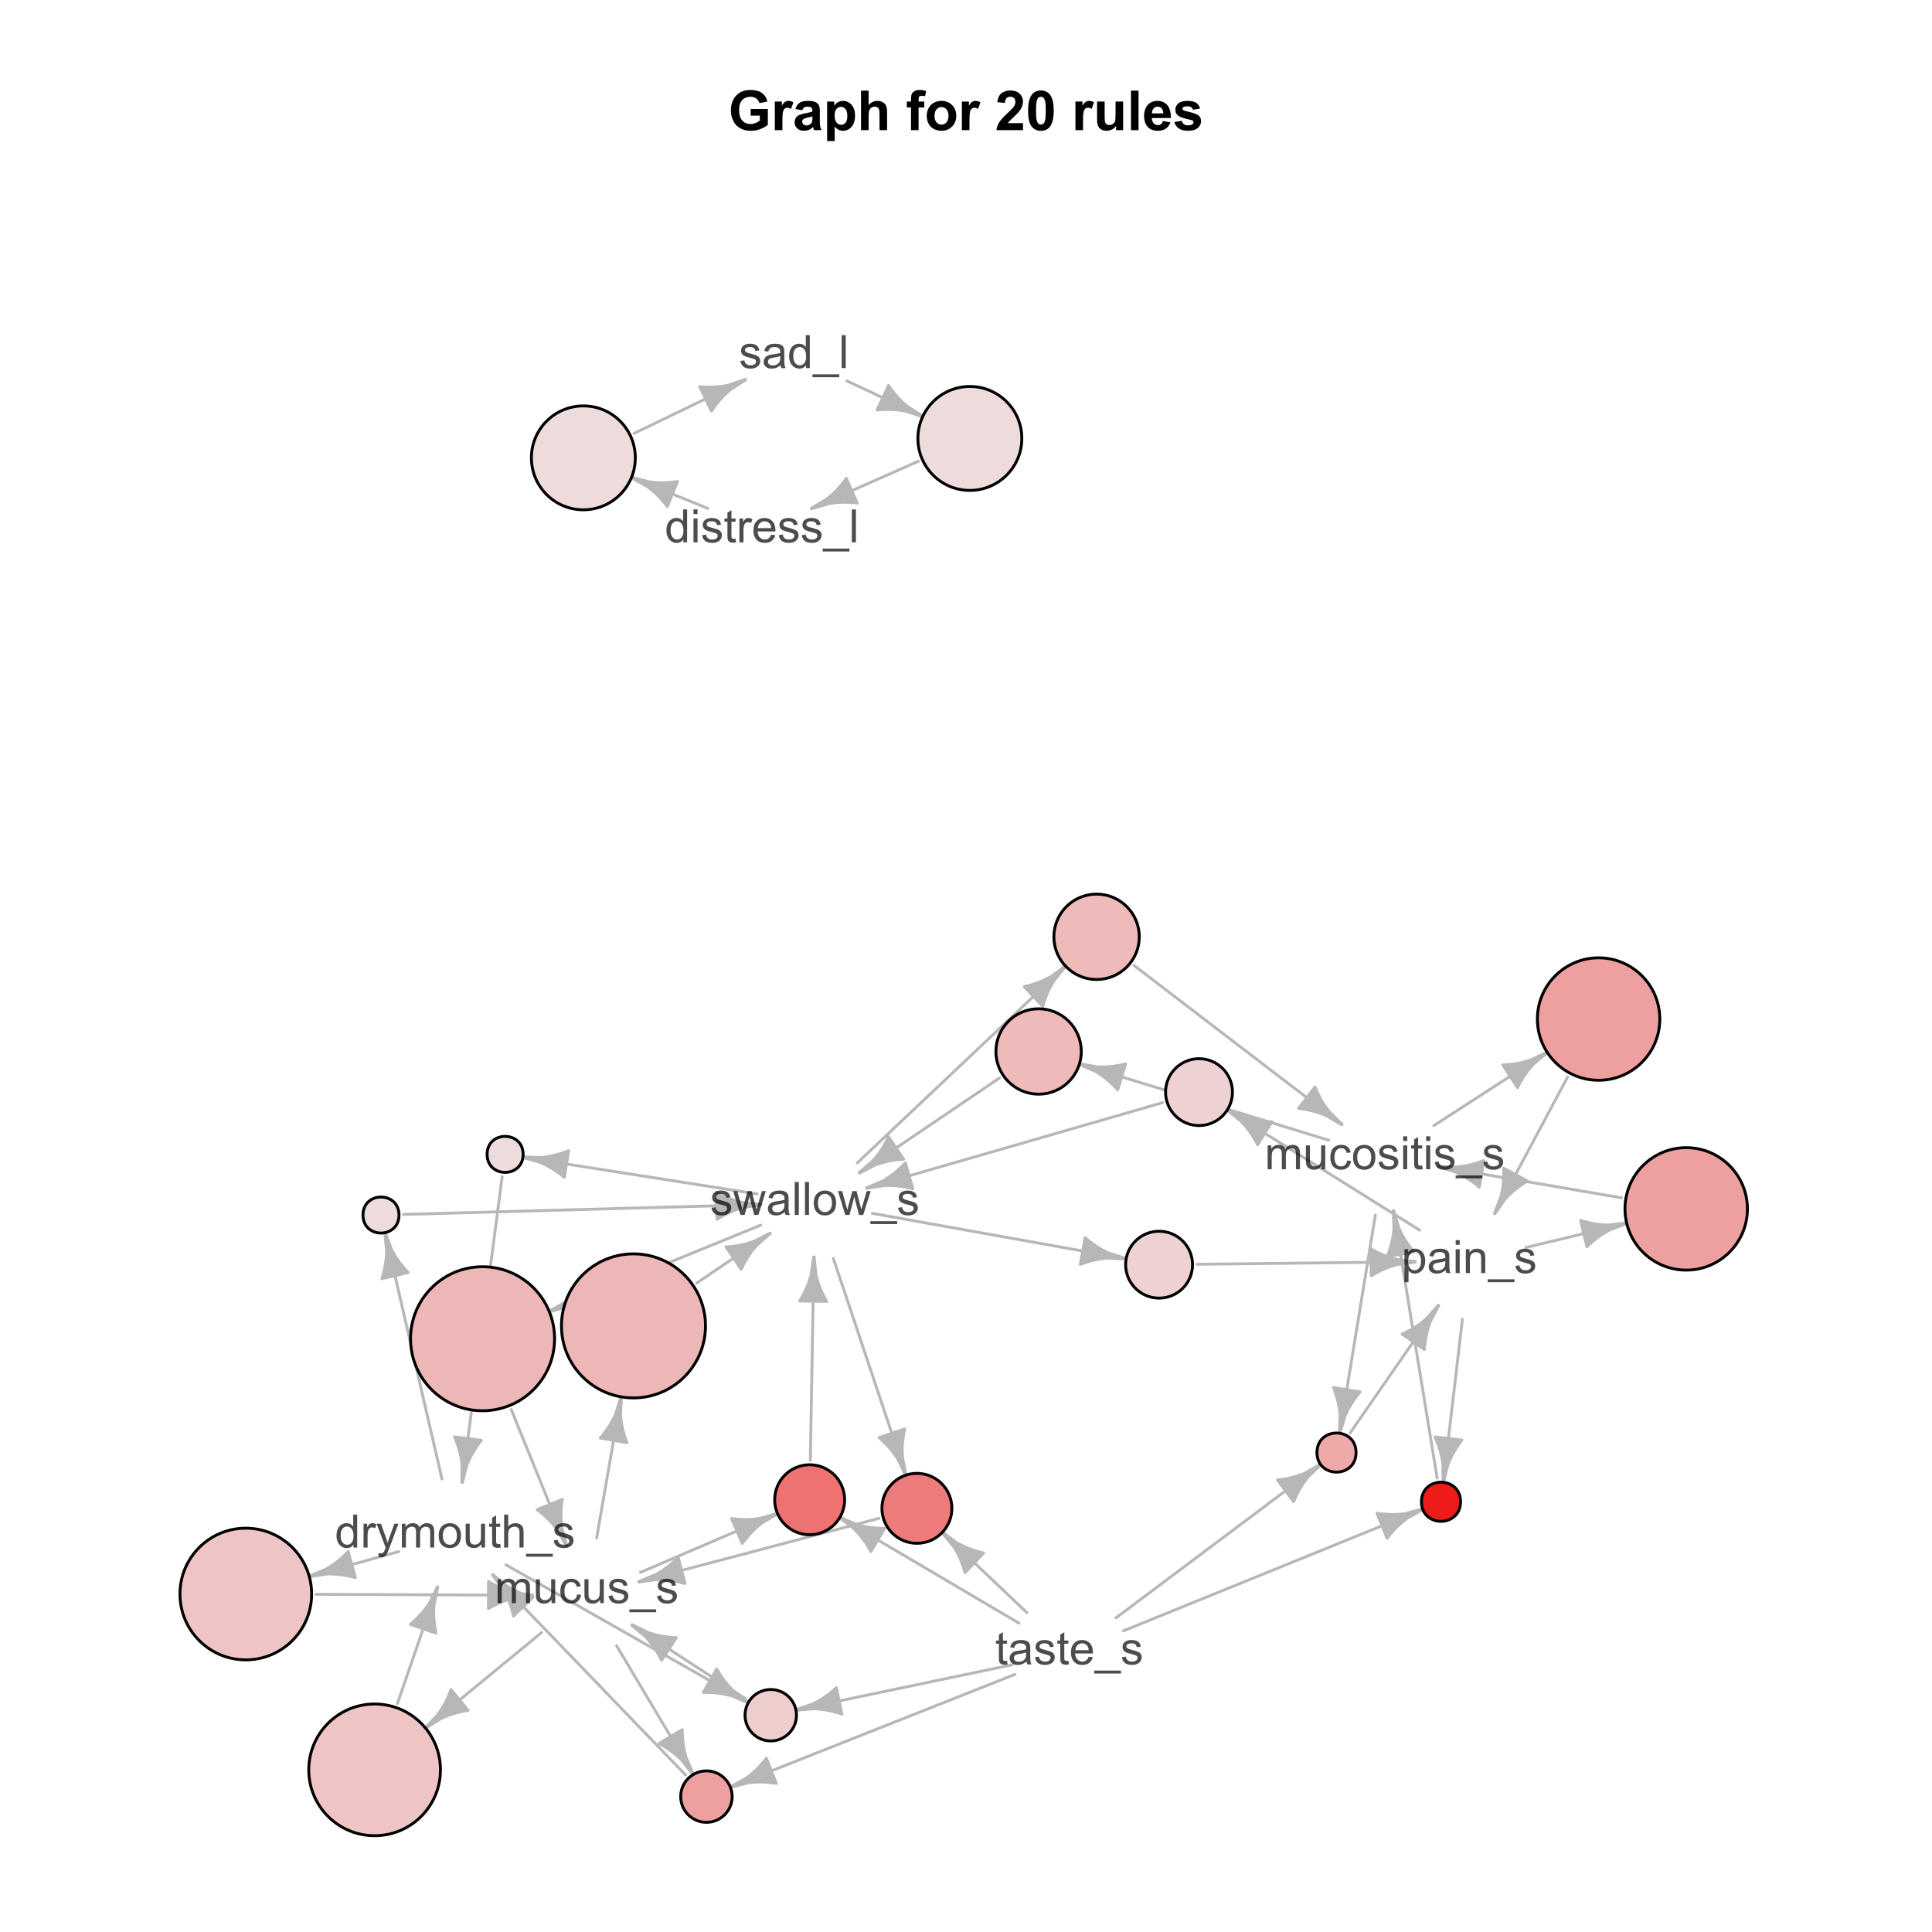 <?xml version="1.0" encoding="UTF-8"?>
<svg xmlns="http://www.w3.org/2000/svg" xmlns:xlink="http://www.w3.org/1999/xlink" width="504pt" height="504pt" viewBox="0 0 504 504" version="1.1">
<defs>
<g>
<symbol overflow="visible" id="glyph0-0">
<path style="stroke:none;" d="M 1.801 0 L 1.801 -9 L 9 -9 L 9 0 Z M 2.023 -0.227 L 8.773 -0.227 L 8.773 -8.773 L 2.023 -8.773 Z M 2.023 -0.227 "/>
</symbol>
<symbol overflow="visible" id="glyph0-1">
<path style="stroke:none;" d="M 5.844 -3.789 L 5.844 -5.527 L 10.328 -5.527 L 10.328 -1.422 C 9.891 -0.996 9.258 -0.625 8.434 -0.305 C 7.602 0.016 6.766 0.176 5.922 0.176 C 4.84 0.176 3.898 -0.047 3.102 -0.5 C 2.297 -0.949 1.695 -1.598 1.293 -2.441 C 0.887 -3.281 0.684 -4.195 0.688 -5.188 C 0.684 -6.258 0.91 -7.215 1.363 -8.051 C 1.812 -8.883 2.473 -9.52 3.34 -9.969 C 4 -10.309 4.82 -10.48 5.809 -10.484 C 7.082 -10.48 8.082 -10.215 8.805 -9.68 C 9.523 -9.141 9.988 -8.398 10.195 -7.453 L 8.129 -7.066 C 7.98 -7.57 7.707 -7.969 7.309 -8.262 C 6.902 -8.555 6.402 -8.699 5.809 -8.703 C 4.895 -8.699 4.172 -8.414 3.637 -7.84 C 3.098 -7.262 2.828 -6.406 2.832 -5.273 C 2.828 -4.047 3.102 -3.129 3.648 -2.52 C 4.191 -1.906 4.902 -1.598 5.785 -1.602 C 6.219 -1.598 6.656 -1.684 7.098 -1.859 C 7.531 -2.027 7.91 -2.234 8.227 -2.48 L 8.227 -3.789 Z M 5.844 -3.789 "/>
</symbol>
<symbol overflow="visible" id="glyph0-2">
<path style="stroke:none;" d="M 2.926 0 L 0.949 0 L 0.949 -7.469 L 2.785 -7.469 L 2.785 -6.406 C 3.094 -6.902 3.375 -7.234 3.629 -7.395 C 3.879 -7.555 4.164 -7.633 4.484 -7.637 C 4.93 -7.633 5.363 -7.508 5.785 -7.262 L 5.176 -5.539 C 4.84 -5.75 4.531 -5.859 4.246 -5.863 C 3.969 -5.859 3.734 -5.781 3.543 -5.633 C 3.348 -5.477 3.195 -5.203 3.09 -4.809 C 2.977 -4.406 2.922 -3.57 2.926 -2.305 Z M 2.926 0 "/>
</symbol>
<symbol overflow="visible" id="glyph0-3">
<path style="stroke:none;" d="M 2.512 -5.188 L 0.719 -5.512 C 0.918 -6.23 1.266 -6.766 1.758 -7.113 C 2.25 -7.461 2.98 -7.633 3.953 -7.637 C 4.832 -7.633 5.488 -7.531 5.918 -7.324 C 6.348 -7.113 6.648 -6.848 6.828 -6.527 C 7 -6.207 7.09 -5.617 7.094 -4.762 L 7.074 -2.453 C 7.07 -1.793 7.102 -1.309 7.168 -1 C 7.227 -0.688 7.348 -0.355 7.523 0 L 5.57 0 C 5.516 -0.129 5.453 -0.32 5.379 -0.582 C 5.344 -0.695 5.32 -0.773 5.309 -0.816 C 4.969 -0.484 4.605 -0.238 4.223 -0.078 C 3.836 0.086 3.426 0.164 2.996 0.168 C 2.223 0.164 1.617 -0.043 1.176 -0.457 C 0.73 -0.871 0.508 -1.398 0.512 -2.039 C 0.508 -2.461 0.609 -2.836 0.812 -3.168 C 1.012 -3.496 1.293 -3.75 1.66 -3.926 C 2.02 -4.102 2.547 -4.254 3.234 -4.387 C 4.156 -4.559 4.793 -4.719 5.152 -4.871 L 5.152 -5.07 C 5.148 -5.445 5.055 -5.719 4.871 -5.883 C 4.68 -6.043 4.328 -6.121 3.812 -6.125 C 3.457 -6.121 3.184 -6.055 2.988 -5.918 C 2.789 -5.777 2.629 -5.531 2.512 -5.188 Z M 5.152 -3.586 C 4.895 -3.5 4.496 -3.398 3.949 -3.285 C 3.402 -3.164 3.043 -3.047 2.875 -2.938 C 2.613 -2.75 2.484 -2.52 2.488 -2.242 C 2.484 -1.965 2.586 -1.727 2.797 -1.523 C 3 -1.32 3.266 -1.219 3.586 -1.223 C 3.941 -1.219 4.281 -1.336 4.605 -1.574 C 4.844 -1.75 5 -1.969 5.078 -2.23 C 5.125 -2.395 5.148 -2.715 5.152 -3.191 Z M 5.152 -3.586 "/>
</symbol>
<symbol overflow="visible" id="glyph0-4">
<path style="stroke:none;" d="M 0.977 -7.469 L 2.82 -7.469 L 2.82 -6.371 C 3.055 -6.742 3.379 -7.047 3.789 -7.285 C 4.195 -7.516 4.648 -7.633 5.148 -7.637 C 6.012 -7.633 6.746 -7.293 7.355 -6.617 C 7.957 -5.934 8.262 -4.988 8.262 -3.777 C 8.262 -2.527 7.957 -1.559 7.348 -0.867 C 6.738 -0.18 6 0.164 5.133 0.168 C 4.719 0.164 4.344 0.086 4.012 -0.078 C 3.672 -0.238 3.32 -0.52 2.953 -0.922 L 2.953 2.84 L 0.977 2.84 Z M 2.934 -3.859 C 2.93 -3.02 3.094 -2.398 3.43 -2 C 3.758 -1.594 4.164 -1.395 4.648 -1.398 C 5.102 -1.395 5.484 -1.578 5.793 -1.949 C 6.094 -2.316 6.246 -2.922 6.25 -3.762 C 6.246 -4.543 6.09 -5.121 5.777 -5.504 C 5.465 -5.879 5.074 -6.07 4.613 -6.074 C 4.125 -6.07 3.727 -5.883 3.41 -5.516 C 3.09 -5.141 2.93 -4.59 2.934 -3.859 Z M 2.934 -3.859 "/>
</symbol>
<symbol overflow="visible" id="glyph0-5">
<path style="stroke:none;" d="M 3.004 -10.309 L 3.004 -6.52 C 3.637 -7.262 4.398 -7.633 5.289 -7.637 C 5.738 -7.633 6.148 -7.551 6.516 -7.383 C 6.883 -7.211 7.156 -6.992 7.344 -6.734 C 7.523 -6.469 7.652 -6.18 7.723 -5.863 C 7.789 -5.543 7.82 -5.047 7.824 -4.379 L 7.824 0 L 5.852 0 L 5.852 -3.945 C 5.848 -4.723 5.809 -5.219 5.738 -5.434 C 5.66 -5.641 5.527 -5.809 5.34 -5.938 C 5.145 -6.059 4.906 -6.121 4.625 -6.125 C 4.293 -6.121 4 -6.043 3.746 -5.883 C 3.484 -5.723 3.297 -5.48 3.18 -5.164 C 3.059 -4.84 3 -4.367 3.004 -3.742 L 3.004 0 L 1.027 0 L 1.027 -10.309 Z M 3.004 -10.309 "/>
</symbol>
<symbol overflow="visible" id="glyph0-6">
<path style="stroke:none;" d=""/>
</symbol>
<symbol overflow="visible" id="glyph0-7">
<path style="stroke:none;" d="M 0.168 -7.469 L 1.266 -7.469 L 1.266 -8.031 C 1.266 -8.656 1.332 -9.125 1.465 -9.434 C 1.598 -9.742 1.844 -9.992 2.203 -10.191 C 2.562 -10.383 3.016 -10.48 3.566 -10.484 C 4.125 -10.48 4.676 -10.398 5.219 -10.23 L 4.949 -8.852 C 4.633 -8.926 4.332 -8.965 4.043 -8.965 C 3.754 -8.965 3.547 -8.895 3.426 -8.762 C 3.301 -8.625 3.238 -8.371 3.242 -7.996 L 3.242 -7.469 L 4.719 -7.469 L 4.719 -5.914 L 3.242 -5.914 L 3.242 0 L 1.266 0 L 1.266 -5.914 L 0.168 -5.914 Z M 0.168 -7.469 "/>
</symbol>
<symbol overflow="visible" id="glyph0-8">
<path style="stroke:none;" d="M 0.578 -3.84 C 0.574 -4.492 0.734 -5.129 1.062 -5.742 C 1.383 -6.355 1.84 -6.824 2.434 -7.148 C 3.023 -7.473 3.688 -7.633 4.422 -7.637 C 5.551 -7.633 6.477 -7.266 7.199 -6.535 C 7.918 -5.797 8.277 -4.871 8.281 -3.754 C 8.277 -2.621 7.914 -1.684 7.188 -0.945 C 6.457 -0.203 5.539 0.164 4.438 0.168 C 3.75 0.164 3.098 0.012 2.477 -0.293 C 1.855 -0.602 1.383 -1.055 1.062 -1.652 C 0.734 -2.25 0.574 -2.977 0.578 -3.84 Z M 2.602 -3.734 C 2.602 -2.988 2.777 -2.422 3.129 -2.031 C 3.48 -1.637 3.914 -1.441 4.43 -1.441 C 4.945 -1.441 5.375 -1.637 5.727 -2.031 C 6.07 -2.422 6.246 -2.992 6.25 -3.746 C 6.246 -4.473 6.07 -5.035 5.727 -5.434 C 5.375 -5.824 4.945 -6.023 4.43 -6.027 C 3.914 -6.023 3.48 -5.824 3.129 -5.434 C 2.777 -5.035 2.602 -4.469 2.602 -3.734 Z M 2.602 -3.734 "/>
</symbol>
<symbol overflow="visible" id="glyph0-9">
<path style="stroke:none;" d="M 7.285 -1.836 L 7.285 0 L 0.359 0 C 0.43 -0.691 0.656 -1.348 1.035 -1.969 C 1.406 -2.59 2.145 -3.414 3.254 -4.445 C 4.141 -5.27 4.688 -5.832 4.895 -6.133 C 5.16 -6.535 5.297 -6.938 5.301 -7.34 C 5.297 -7.777 5.18 -8.117 4.945 -8.355 C 4.707 -8.59 4.379 -8.707 3.965 -8.711 C 3.551 -8.707 3.223 -8.582 2.98 -8.336 C 2.734 -8.086 2.594 -7.676 2.559 -7.102 L 0.59 -7.297 C 0.703 -8.383 1.07 -9.164 1.691 -9.641 C 2.309 -10.109 3.082 -10.348 4.016 -10.352 C 5.027 -10.348 5.828 -10.074 6.41 -9.527 C 6.992 -8.977 7.281 -8.293 7.285 -7.48 C 7.281 -7.016 7.199 -6.574 7.035 -6.156 C 6.867 -5.734 6.602 -5.293 6.242 -4.836 C 6 -4.527 5.57 -4.09 4.949 -3.52 C 4.324 -2.945 3.93 -2.566 3.766 -2.383 C 3.598 -2.191 3.461 -2.008 3.359 -1.836 Z M 7.285 -1.836 "/>
</symbol>
<symbol overflow="visible" id="glyph0-10">
<path style="stroke:none;" d="M 3.953 -10.352 C 4.949 -10.348 5.73 -9.992 6.293 -9.281 C 6.961 -8.438 7.293 -7.035 7.297 -5.082 C 7.293 -3.129 6.957 -1.73 6.285 -0.879 C 5.727 -0.176 4.949 0.176 3.953 0.176 C 2.945 0.176 2.137 -0.207 1.523 -0.98 C 0.91 -1.746 0.602 -3.121 0.605 -5.105 C 0.602 -7.043 0.941 -8.441 1.617 -9.297 C 2.172 -9.996 2.949 -10.348 3.953 -10.352 Z M 3.953 -8.711 C 3.711 -8.707 3.496 -8.629 3.312 -8.48 C 3.121 -8.324 2.977 -8.055 2.875 -7.664 C 2.738 -7.152 2.672 -6.289 2.672 -5.082 C 2.672 -3.871 2.73 -3.043 2.855 -2.59 C 2.973 -2.137 3.129 -1.836 3.316 -1.688 C 3.5 -1.535 3.711 -1.457 3.953 -1.461 C 4.188 -1.457 4.398 -1.535 4.59 -1.688 C 4.773 -1.84 4.922 -2.113 5.027 -2.512 C 5.16 -3.016 5.227 -3.871 5.23 -5.082 C 5.227 -6.289 5.164 -7.121 5.047 -7.574 C 4.922 -8.023 4.77 -8.324 4.586 -8.48 C 4.398 -8.629 4.188 -8.707 3.953 -8.711 Z M 3.953 -8.711 "/>
</symbol>
<symbol overflow="visible" id="glyph0-11">
<path style="stroke:none;" d="M 5.949 0 L 5.949 -1.117 C 5.672 -0.715 5.316 -0.402 4.875 -0.176 C 4.43 0.051 3.961 0.164 3.473 0.168 C 2.969 0.164 2.52 0.059 2.125 -0.16 C 1.723 -0.379 1.434 -0.691 1.258 -1.09 C 1.078 -1.488 0.988 -2.039 0.992 -2.742 L 0.992 -7.469 L 2.969 -7.469 L 2.969 -4.035 C 2.965 -2.984 3 -2.34 3.074 -2.105 C 3.145 -1.863 3.277 -1.676 3.473 -1.543 C 3.664 -1.402 3.906 -1.336 4.203 -1.336 C 4.539 -1.336 4.844 -1.426 5.109 -1.613 C 5.375 -1.793 5.559 -2.023 5.66 -2.301 C 5.758 -2.574 5.805 -3.246 5.809 -4.316 L 5.809 -7.469 L 7.785 -7.469 L 7.785 0 Z M 5.949 0 "/>
</symbol>
<symbol overflow="visible" id="glyph0-12">
<path style="stroke:none;" d="M 1.035 0 L 1.035 -10.309 L 3.008 -10.309 L 3.008 0 Z M 1.035 0 "/>
</symbol>
<symbol overflow="visible" id="glyph0-13">
<path style="stroke:none;" d="M 5.359 -2.375 L 7.328 -2.047 C 7.07 -1.32 6.668 -0.773 6.125 -0.398 C 5.578 -0.023 4.898 0.164 4.078 0.168 C 2.777 0.164 1.816 -0.258 1.195 -1.105 C 0.703 -1.781 0.457 -2.637 0.457 -3.676 C 0.457 -4.91 0.777 -5.883 1.426 -6.586 C 2.07 -7.285 2.891 -7.633 3.883 -7.637 C 4.988 -7.633 5.863 -7.266 6.508 -6.535 C 7.148 -5.797 7.457 -4.676 7.434 -3.164 L 2.48 -3.164 C 2.492 -2.578 2.652 -2.121 2.961 -1.797 C 3.262 -1.469 3.641 -1.305 4.098 -1.309 C 4.402 -1.305 4.664 -1.391 4.879 -1.559 C 5.086 -1.727 5.246 -1.996 5.359 -2.375 Z M 5.469 -4.375 C 5.453 -4.941 5.309 -5.375 5.027 -5.676 C 4.746 -5.973 4.402 -6.121 4 -6.125 C 3.566 -6.121 3.211 -5.965 2.934 -5.652 C 2.648 -5.336 2.508 -4.91 2.516 -4.375 Z M 5.469 -4.375 "/>
</symbol>
<symbol overflow="visible" id="glyph0-14">
<path style="stroke:none;" d="M 0.336 -2.129 L 2.32 -2.434 C 2.402 -2.043 2.57 -1.75 2.832 -1.555 C 3.086 -1.352 3.449 -1.254 3.918 -1.258 C 4.426 -1.254 4.809 -1.348 5.07 -1.539 C 5.238 -1.668 5.324 -1.844 5.328 -2.066 C 5.324 -2.215 5.277 -2.34 5.188 -2.441 C 5.086 -2.531 4.867 -2.617 4.527 -2.699 C 2.93 -3.047 1.918 -3.367 1.496 -3.664 C 0.902 -4.062 0.609 -4.625 0.613 -5.344 C 0.609 -5.988 0.863 -6.531 1.379 -6.973 C 1.887 -7.414 2.68 -7.633 3.754 -7.637 C 4.773 -7.633 5.531 -7.469 6.031 -7.137 C 6.523 -6.801 6.867 -6.309 7.059 -5.66 L 5.195 -5.316 C 5.113 -5.602 4.961 -5.824 4.742 -5.98 C 4.516 -6.133 4.199 -6.211 3.789 -6.215 C 3.266 -6.211 2.895 -6.137 2.672 -5.996 C 2.52 -5.891 2.441 -5.758 2.445 -5.598 C 2.441 -5.453 2.508 -5.336 2.645 -5.238 C 2.816 -5.105 3.434 -4.918 4.488 -4.684 C 5.539 -4.441 6.273 -4.148 6.695 -3.805 C 7.105 -3.449 7.312 -2.961 7.312 -2.336 C 7.312 -1.648 7.023 -1.059 6.453 -0.57 C 5.879 -0.078 5.035 0.164 3.918 0.168 C 2.898 0.164 2.094 -0.039 1.5 -0.449 C 0.906 -0.859 0.516 -1.418 0.336 -2.129 Z M 0.336 -2.129 "/>
</symbol>
<symbol overflow="visible" id="glyph1-0">
<path style="stroke:none;" d="M 1.5 0 L 1.5 -7.5 L 7.5 -7.5 L 7.5 0 Z M 1.688 -0.188 L 7.312 -0.188 L 7.312 -7.312 L 1.688 -7.312 Z M 1.688 -0.188 "/>
</symbol>
<symbol overflow="visible" id="glyph1-1">
<path style="stroke:none;" d="M 0.789 2.383 L 0.789 -6.223 L 1.75 -6.223 L 1.75 -5.414 C 1.977 -5.73 2.234 -5.965 2.52 -6.125 C 2.801 -6.281 3.145 -6.363 3.555 -6.363 C 4.082 -6.363 4.551 -6.227 4.961 -5.953 C 5.363 -5.68 5.672 -5.293 5.883 -4.793 C 6.09 -4.293 6.191 -3.746 6.195 -3.156 C 6.191 -2.52 6.078 -1.945 5.852 -1.438 C 5.621 -0.922 5.289 -0.531 4.855 -0.266 C 4.418 0.008 3.961 0.141 3.48 0.141 C 3.129 0.141 2.812 0.066 2.535 -0.082 C 2.254 -0.23 2.023 -0.418 1.844 -0.645 L 1.844 2.383 Z M 1.746 -3.078 C 1.746 -2.273 1.906 -1.684 2.23 -1.301 C 2.555 -0.918 2.949 -0.727 3.41 -0.727 C 3.879 -0.727 4.277 -0.922 4.613 -1.32 C 4.945 -1.711 5.113 -2.328 5.117 -3.164 C 5.113 -3.953 4.949 -4.547 4.625 -4.945 C 4.297 -5.34 3.91 -5.535 3.457 -5.539 C 3.004 -5.535 2.605 -5.324 2.262 -4.906 C 1.918 -4.484 1.746 -3.875 1.746 -3.078 Z M 1.746 -3.078 "/>
</symbol>
<symbol overflow="visible" id="glyph1-2">
<path style="stroke:none;" d="M 4.852 -0.766 C 4.461 -0.434 4.082 -0.199 3.723 -0.062 C 3.355 0.074 2.969 0.141 2.562 0.141 C 1.875 0.141 1.352 -0.023 0.984 -0.359 C 0.617 -0.688 0.434 -1.117 0.434 -1.641 C 0.434 -1.945 0.5 -2.223 0.641 -2.473 C 0.777 -2.723 0.961 -2.926 1.188 -3.082 C 1.41 -3.234 1.664 -3.348 1.945 -3.43 C 2.152 -3.477 2.465 -3.531 2.883 -3.586 C 3.734 -3.688 4.359 -3.809 4.766 -3.949 C 4.766 -4.09 4.77 -4.18 4.77 -4.227 C 4.77 -4.648 4.668 -4.953 4.469 -5.133 C 4.199 -5.371 3.801 -5.488 3.27 -5.492 C 2.77 -5.488 2.402 -5.402 2.168 -5.23 C 1.934 -5.055 1.758 -4.746 1.648 -4.305 L 0.617 -4.445 C 0.707 -4.887 0.863 -5.242 1.078 -5.516 C 1.289 -5.781 1.598 -5.992 2.008 -6.141 C 2.41 -6.289 2.883 -6.363 3.422 -6.363 C 3.953 -6.363 4.383 -6.301 4.715 -6.176 C 5.047 -6.051 5.293 -5.891 5.449 -5.703 C 5.605 -5.512 5.715 -5.273 5.777 -4.984 C 5.809 -4.805 5.824 -4.48 5.828 -4.016 L 5.828 -2.609 C 5.824 -1.625 5.848 -1.004 5.895 -0.746 C 5.941 -0.484 6.031 -0.238 6.164 0 L 5.062 0 C 4.953 -0.219 4.883 -0.473 4.852 -0.766 Z M 4.766 -3.125 C 4.375 -2.965 3.801 -2.832 3.039 -2.727 C 2.605 -2.66 2.301 -2.59 2.121 -2.516 C 1.941 -2.434 1.801 -2.32 1.703 -2.172 C 1.605 -2.02 1.559 -1.852 1.559 -1.672 C 1.559 -1.387 1.664 -1.152 1.875 -0.969 C 2.086 -0.777 2.398 -0.684 2.812 -0.688 C 3.219 -0.684 3.578 -0.773 3.895 -0.953 C 4.211 -1.129 4.445 -1.371 4.594 -1.68 C 4.707 -1.918 4.762 -2.27 4.766 -2.734 Z M 4.766 -3.125 "/>
</symbol>
<symbol overflow="visible" id="glyph1-3">
<path style="stroke:none;" d="M 0.797 -7.375 L 0.797 -8.59 L 1.852 -8.59 L 1.852 -7.375 Z M 0.797 0 L 0.797 -6.223 L 1.852 -6.223 L 1.852 0 Z M 0.797 0 "/>
</symbol>
<symbol overflow="visible" id="glyph1-4">
<path style="stroke:none;" d="M 0.789 0 L 0.789 -6.223 L 1.742 -6.223 L 1.742 -5.336 C 2.195 -6.02 2.855 -6.363 3.719 -6.363 C 4.09 -6.363 4.434 -6.293 4.754 -6.16 C 5.066 -6.023 5.305 -5.848 5.461 -5.633 C 5.617 -5.41 5.727 -5.152 5.789 -4.852 C 5.828 -4.656 5.848 -4.312 5.848 -3.828 L 5.848 0 L 4.793 0 L 4.793 -3.785 C 4.793 -4.215 4.75 -4.535 4.668 -4.75 C 4.586 -4.961 4.441 -5.129 4.234 -5.258 C 4.023 -5.383 3.777 -5.449 3.5 -5.449 C 3.047 -5.449 2.66 -5.305 2.332 -5.02 C 2.004 -4.734 1.84 -4.195 1.844 -3.398 L 1.844 0 Z M 0.789 0 "/>
</symbol>
<symbol overflow="visible" id="glyph1-5">
<path style="stroke:none;" d="M -0.18 2.383 L -0.18 1.625 L 6.809 1.625 L 6.809 2.383 Z M -0.18 2.383 "/>
</symbol>
<symbol overflow="visible" id="glyph1-6">
<path style="stroke:none;" d="M 0.367 -1.859 L 1.414 -2.023 C 1.469 -1.602 1.633 -1.281 1.902 -1.059 C 2.168 -0.836 2.543 -0.727 3.023 -0.727 C 3.508 -0.727 3.867 -0.824 4.102 -1.023 C 4.336 -1.219 4.453 -1.449 4.453 -1.719 C 4.453 -1.953 4.348 -2.141 4.141 -2.281 C 3.996 -2.371 3.637 -2.492 3.062 -2.637 C 2.289 -2.832 1.754 -3 1.457 -3.145 C 1.156 -3.285 0.93 -3.48 0.777 -3.734 C 0.621 -3.984 0.543 -4.266 0.547 -4.57 C 0.543 -4.844 0.605 -5.098 0.734 -5.34 C 0.859 -5.574 1.035 -5.773 1.254 -5.93 C 1.418 -6.047 1.641 -6.148 1.926 -6.234 C 2.207 -6.32 2.512 -6.363 2.836 -6.363 C 3.324 -6.363 3.75 -6.293 4.121 -6.152 C 4.488 -6.012 4.762 -5.82 4.938 -5.578 C 5.113 -5.336 5.234 -5.016 5.305 -4.617 L 4.273 -4.477 C 4.223 -4.797 4.086 -5.047 3.863 -5.227 C 3.637 -5.406 3.32 -5.496 2.914 -5.496 C 2.426 -5.496 2.082 -5.414 1.875 -5.254 C 1.664 -5.094 1.559 -4.906 1.562 -4.695 C 1.559 -4.555 1.602 -4.434 1.695 -4.324 C 1.773 -4.211 1.91 -4.117 2.098 -4.043 C 2.203 -4.004 2.512 -3.914 3.031 -3.773 C 3.773 -3.574 4.293 -3.41 4.59 -3.285 C 4.879 -3.156 5.113 -2.973 5.285 -2.73 C 5.453 -2.488 5.535 -2.188 5.539 -1.828 C 5.535 -1.477 5.434 -1.145 5.23 -0.832 C 5.023 -0.52 4.727 -0.277 4.34 -0.113 C 3.953 0.059 3.516 0.141 3.031 0.141 C 2.219 0.141 1.602 -0.027 1.18 -0.363 C 0.754 -0.699 0.484 -1.195 0.367 -1.859 Z M 0.367 -1.859 "/>
</symbol>
<symbol overflow="visible" id="glyph1-7">
<path style="stroke:none;" d="M 4.828 0 L 4.828 -0.785 C 4.43 -0.168 3.848 0.141 3.086 0.141 C 2.59 0.141 2.133 0.004 1.719 -0.27 C 1.297 -0.543 0.977 -0.922 0.75 -1.414 C 0.523 -1.898 0.41 -2.465 0.41 -3.105 C 0.41 -3.727 0.512 -4.289 0.719 -4.797 C 0.926 -5.301 1.238 -5.688 1.652 -5.957 C 2.066 -6.227 2.527 -6.363 3.039 -6.363 C 3.41 -6.363 3.746 -6.281 4.043 -6.125 C 4.336 -5.965 4.574 -5.762 4.758 -5.508 L 4.758 -8.59 L 5.805 -8.59 L 5.805 0 Z M 1.492 -3.105 C 1.488 -2.309 1.656 -1.711 1.996 -1.316 C 2.328 -0.922 2.727 -0.727 3.188 -0.727 C 3.648 -0.727 4.039 -0.914 4.359 -1.293 C 4.68 -1.668 4.84 -2.242 4.844 -3.016 C 4.84 -3.867 4.676 -4.492 4.352 -4.895 C 4.02 -5.289 3.617 -5.488 3.141 -5.492 C 2.672 -5.488 2.277 -5.297 1.965 -4.918 C 1.645 -4.531 1.488 -3.93 1.492 -3.105 Z M 1.492 -3.105 "/>
</symbol>
<symbol overflow="visible" id="glyph1-8">
<path style="stroke:none;" d="M 3.094 -0.945 L 3.246 -0.012 C 2.949 0.051 2.684 0.082 2.449 0.082 C 2.066 0.082 1.77 0.023 1.559 -0.098 C 1.348 -0.219 1.199 -0.379 1.113 -0.578 C 1.027 -0.773 0.984 -1.188 0.984 -1.82 L 0.984 -5.402 L 0.211 -5.402 L 0.211 -6.223 L 0.984 -6.223 L 0.984 -7.766 L 2.031 -8.398 L 2.031 -6.223 L 3.094 -6.223 L 3.094 -5.402 L 2.031 -5.402 L 2.031 -1.766 C 2.027 -1.461 2.047 -1.27 2.086 -1.184 C 2.125 -1.098 2.184 -1.027 2.27 -0.977 C 2.352 -0.926 2.473 -0.902 2.633 -0.902 C 2.742 -0.902 2.898 -0.914 3.094 -0.945 Z M 3.094 -0.945 "/>
</symbol>
<symbol overflow="visible" id="glyph1-9">
<path style="stroke:none;" d="M 0.781 0 L 0.781 -6.223 L 1.727 -6.223 L 1.727 -5.281 C 1.969 -5.719 2.191 -6.012 2.398 -6.152 C 2.602 -6.293 2.828 -6.363 3.078 -6.363 C 3.43 -6.363 3.793 -6.25 4.16 -6.023 L 3.797 -5.047 C 3.539 -5.195 3.281 -5.273 3.023 -5.273 C 2.793 -5.273 2.586 -5.203 2.402 -5.066 C 2.215 -4.926 2.082 -4.734 2.008 -4.488 C 1.891 -4.113 1.832 -3.703 1.836 -3.258 L 1.836 0 Z M 0.781 0 "/>
</symbol>
<symbol overflow="visible" id="glyph1-10">
<path style="stroke:none;" d="M 5.051 -2.004 L 6.141 -1.867 C 5.969 -1.23 5.648 -0.738 5.184 -0.387 C 4.719 -0.035 4.125 0.141 3.406 0.141 C 2.492 0.141 1.77 -0.137 1.238 -0.699 C 0.699 -1.254 0.434 -2.043 0.438 -3.059 C 0.434 -4.105 0.703 -4.918 1.246 -5.496 C 1.781 -6.074 2.48 -6.363 3.344 -6.363 C 4.176 -6.363 4.855 -6.078 5.383 -5.512 C 5.91 -4.945 6.176 -4.148 6.176 -3.125 C 6.176 -3.059 6.172 -2.965 6.172 -2.844 L 1.531 -2.844 C 1.562 -2.156 1.758 -1.633 2.109 -1.27 C 2.457 -0.906 2.891 -0.727 3.41 -0.727 C 3.797 -0.727 4.125 -0.828 4.402 -1.031 C 4.672 -1.234 4.891 -1.559 5.051 -2.004 Z M 1.586 -3.711 L 5.062 -3.711 C 5.016 -4.227 4.883 -4.621 4.664 -4.887 C 4.328 -5.293 3.891 -5.496 3.359 -5.496 C 2.871 -5.496 2.465 -5.332 2.137 -5.008 C 1.805 -4.684 1.621 -4.25 1.586 -3.711 Z M 1.586 -3.711 "/>
</symbol>
<symbol overflow="visible" id="glyph1-11">
<path style="stroke:none;" d="M 0.766 0 L 0.766 -8.59 L 1.82 -8.59 L 1.82 0 Z M 0.766 0 "/>
</symbol>
<symbol overflow="visible" id="glyph1-12">
<path style="stroke:none;" d="M 0.742 2.398 L 0.625 1.406 C 0.855 1.469 1.059 1.5 1.23 1.5 C 1.465 1.5 1.652 1.461 1.793 1.383 C 1.934 1.305 2.047 1.195 2.141 1.055 C 2.203 0.949 2.312 0.688 2.461 0.27 C 2.48 0.207 2.512 0.121 2.555 0.012 L 0.195 -6.223 L 1.328 -6.223 L 2.625 -2.617 C 2.789 -2.16 2.938 -1.68 3.078 -1.18 C 3.195 -1.66 3.34 -2.133 3.508 -2.594 L 4.84 -6.223 L 5.895 -6.223 L 3.527 0.105 C 3.273 0.789 3.074 1.258 2.938 1.516 C 2.746 1.863 2.531 2.117 2.293 2.281 C 2.047 2.438 1.758 2.52 1.422 2.523 C 1.215 2.52 0.988 2.477 0.742 2.398 Z M 0.742 2.398 "/>
</symbol>
<symbol overflow="visible" id="glyph1-13">
<path style="stroke:none;" d="M 0.789 0 L 0.789 -6.223 L 1.734 -6.223 L 1.734 -5.352 C 1.93 -5.648 2.188 -5.895 2.512 -6.082 C 2.836 -6.27 3.207 -6.363 3.621 -6.363 C 4.082 -6.363 4.457 -6.266 4.754 -6.074 C 5.043 -5.883 5.254 -5.617 5.379 -5.273 C 5.871 -6 6.512 -6.363 7.301 -6.363 C 7.918 -6.363 8.391 -6.191 8.723 -5.848 C 9.055 -5.504 9.223 -4.977 9.223 -4.273 L 9.223 0 L 8.172 0 L 8.172 -3.922 C 8.168 -4.34 8.133 -4.645 8.07 -4.832 C 8 -5.016 7.879 -5.164 7.699 -5.277 C 7.52 -5.391 7.309 -5.449 7.066 -5.449 C 6.629 -5.449 6.266 -5.301 5.977 -5.012 C 5.688 -4.719 5.543 -4.254 5.543 -3.617 L 5.543 0 L 4.488 0 L 4.488 -4.043 C 4.488 -4.512 4.402 -4.863 4.23 -5.098 C 4.059 -5.332 3.777 -5.449 3.387 -5.449 C 3.09 -5.449 2.812 -5.371 2.562 -5.215 C 2.309 -5.059 2.129 -4.828 2.016 -4.527 C 1.898 -4.227 1.84 -3.793 1.844 -3.227 L 1.844 0 Z M 0.789 0 "/>
</symbol>
<symbol overflow="visible" id="glyph1-14">
<path style="stroke:none;" d="M 0.398 -3.109 C 0.398 -4.262 0.719 -5.117 1.359 -5.672 C 1.895 -6.133 2.547 -6.363 3.316 -6.363 C 4.172 -6.363 4.871 -6.082 5.414 -5.52 C 5.953 -4.957 6.223 -4.184 6.227 -3.199 C 6.223 -2.398 6.102 -1.766 5.867 -1.309 C 5.625 -0.848 5.277 -0.492 4.82 -0.238 C 4.359 0.016 3.859 0.141 3.316 0.141 C 2.441 0.141 1.734 -0.137 1.203 -0.695 C 0.664 -1.254 0.398 -2.059 0.398 -3.109 Z M 1.484 -3.109 C 1.48 -2.309 1.656 -1.711 2.004 -1.32 C 2.348 -0.922 2.785 -0.727 3.316 -0.727 C 3.84 -0.727 4.273 -0.926 4.621 -1.324 C 4.969 -1.723 5.145 -2.328 5.145 -3.148 C 5.145 -3.914 4.969 -4.496 4.617 -4.895 C 4.266 -5.289 3.832 -5.488 3.316 -5.492 C 2.785 -5.488 2.348 -5.293 2.004 -4.898 C 1.656 -4.5 1.48 -3.902 1.484 -3.109 Z M 1.484 -3.109 "/>
</symbol>
<symbol overflow="visible" id="glyph1-15">
<path style="stroke:none;" d="M 4.867 0 L 4.867 -0.914 C 4.379 -0.211 3.723 0.141 2.895 0.141 C 2.527 0.141 2.184 0.07 1.867 -0.07 C 1.547 -0.211 1.309 -0.387 1.156 -0.602 C 1 -0.812 0.895 -1.074 0.832 -1.383 C 0.785 -1.59 0.762 -1.918 0.766 -2.367 L 0.766 -6.223 L 1.82 -6.223 L 1.82 -2.773 C 1.816 -2.219 1.84 -1.848 1.887 -1.656 C 1.949 -1.379 2.09 -1.16 2.309 -1.004 C 2.523 -0.84 2.789 -0.762 3.105 -0.766 C 3.418 -0.762 3.715 -0.844 3.996 -1.008 C 4.273 -1.172 4.469 -1.391 4.586 -1.672 C 4.699 -1.949 4.758 -2.355 4.758 -2.891 L 4.758 -6.223 L 5.812 -6.223 L 5.812 0 Z M 4.867 0 "/>
</symbol>
<symbol overflow="visible" id="glyph1-16">
<path style="stroke:none;" d="M 0.789 0 L 0.789 -8.59 L 1.844 -8.59 L 1.844 -5.508 C 2.336 -6.078 2.957 -6.363 3.711 -6.363 C 4.164 -6.363 4.566 -6.27 4.91 -6.09 C 5.25 -5.906 5.492 -5.656 5.641 -5.34 C 5.785 -5.016 5.859 -4.551 5.859 -3.945 L 5.859 0 L 4.805 0 L 4.805 -3.945 C 4.805 -4.469 4.688 -4.852 4.461 -5.094 C 4.227 -5.328 3.906 -5.449 3.492 -5.453 C 3.18 -5.449 2.883 -5.367 2.609 -5.211 C 2.328 -5.047 2.133 -4.828 2.02 -4.551 C 1.898 -4.273 1.84 -3.891 1.844 -3.406 L 1.844 0 Z M 0.789 0 "/>
</symbol>
<symbol overflow="visible" id="glyph1-17">
<path style="stroke:none;" d="M 4.852 -2.281 L 5.891 -2.145 C 5.773 -1.426 5.484 -0.863 5.02 -0.465 C 4.551 -0.059 3.977 0.141 3.297 0.141 C 2.445 0.141 1.762 -0.137 1.246 -0.695 C 0.727 -1.25 0.469 -2.047 0.469 -3.086 C 0.469 -3.754 0.578 -4.344 0.801 -4.852 C 1.023 -5.355 1.363 -5.73 1.816 -5.984 C 2.27 -6.234 2.766 -6.363 3.305 -6.363 C 3.98 -6.363 4.531 -6.191 4.965 -5.848 C 5.391 -5.504 5.668 -5.02 5.789 -4.395 L 4.766 -4.234 C 4.664 -4.652 4.492 -4.969 4.246 -5.18 C 3.996 -5.391 3.695 -5.496 3.344 -5.496 C 2.809 -5.496 2.379 -5.305 2.051 -4.922 C 1.719 -4.539 1.551 -3.938 1.555 -3.117 C 1.551 -2.281 1.711 -1.672 2.035 -1.293 C 2.352 -0.914 2.77 -0.727 3.289 -0.727 C 3.695 -0.727 4.043 -0.852 4.324 -1.105 C 4.602 -1.359 4.777 -1.75 4.852 -2.281 Z M 4.852 -2.281 "/>
</symbol>
<symbol overflow="visible" id="glyph1-18">
<path style="stroke:none;" d="M 1.938 0 L 0.035 -6.223 L 1.125 -6.223 L 2.117 -2.633 L 2.484 -1.297 C 2.5 -1.359 2.605 -1.789 2.805 -2.578 L 3.797 -6.223 L 4.883 -6.223 L 5.812 -2.613 L 6.125 -1.422 L 6.48 -2.625 L 7.547 -6.223 L 8.57 -6.223 L 6.625 0 L 5.531 0 L 4.539 -3.727 L 4.301 -4.789 L 3.039 0 Z M 1.938 0 "/>
</symbol>
<symbol overflow="visible" id="glyph2-0">
<path style="stroke:none;" d="M 1.199 0 L 1.199 -6 L 6 -6 L 6 0 Z M 1.352 -0.148 L 5.852 -0.148 L 5.852 -5.852 L 1.352 -5.852 Z M 1.352 -0.148 "/>
</symbol>
<symbol overflow="visible" id="glyph2-1">
<path style="stroke:none;" d="M 0.297 -1.484 L 1.129 -1.617 C 1.172 -1.281 1.301 -1.023 1.52 -0.848 C 1.73 -0.668 2.031 -0.578 2.418 -0.582 C 2.805 -0.578 3.094 -0.656 3.281 -0.816 C 3.469 -0.973 3.562 -1.16 3.562 -1.375 C 3.562 -1.562 3.477 -1.711 3.312 -1.824 C 3.195 -1.895 2.91 -1.992 2.453 -2.109 C 1.832 -2.266 1.402 -2.398 1.164 -2.516 C 0.922 -2.625 0.742 -2.785 0.621 -2.988 C 0.496 -3.188 0.434 -3.41 0.438 -3.656 C 0.434 -3.875 0.484 -4.078 0.59 -4.27 C 0.688 -4.457 0.824 -4.613 1.004 -4.742 C 1.129 -4.836 1.309 -4.918 1.539 -4.988 C 1.762 -5.051 2.004 -5.086 2.27 -5.09 C 2.656 -5.086 3 -5.031 3.297 -4.922 C 3.59 -4.809 3.809 -4.656 3.953 -4.465 C 4.09 -4.27 4.188 -4.012 4.242 -3.695 L 3.418 -3.582 C 3.375 -3.832 3.266 -4.031 3.09 -4.18 C 2.906 -4.32 2.652 -4.395 2.328 -4.398 C 1.938 -4.395 1.664 -4.328 1.5 -4.203 C 1.332 -4.07 1.246 -3.922 1.25 -3.754 C 1.246 -3.641 1.281 -3.543 1.355 -3.461 C 1.418 -3.367 1.527 -3.293 1.68 -3.234 C 1.762 -3.203 2.008 -3.129 2.422 -3.02 C 3.016 -2.855 3.434 -2.727 3.672 -2.629 C 3.906 -2.523 4.09 -2.375 4.227 -2.184 C 4.359 -1.988 4.43 -1.746 4.43 -1.461 C 4.43 -1.176 4.348 -0.914 4.184 -0.668 C 4.02 -0.418 3.781 -0.223 3.473 -0.09 C 3.16 0.047 2.809 0.109 2.422 0.113 C 1.773 0.109 1.281 -0.02 0.945 -0.289 C 0.602 -0.555 0.387 -0.953 0.297 -1.484 Z M 0.297 -1.484 "/>
</symbol>
<symbol overflow="visible" id="glyph2-2">
<path style="stroke:none;" d="M 0.637 -5.902 L 0.637 -6.871 L 1.48 -6.871 L 1.48 -5.902 Z M 0.637 0 L 0.637 -4.977 L 1.48 -4.977 L 1.48 0 Z M 0.637 0 "/>
</symbol>
<symbol overflow="visible" id="glyph2-3">
<path style="stroke:none;" d="M 0.188 0 L 0.188 -0.684 L 3.355 -4.32 C 2.992 -4.297 2.676 -4.289 2.406 -4.293 L 0.375 -4.293 L 0.375 -4.977 L 4.445 -4.977 L 4.445 -4.422 L 1.75 -1.262 L 1.227 -0.684 C 1.602 -0.711 1.957 -0.727 2.293 -0.727 L 4.594 -0.727 L 4.594 0 Z M 0.188 0 "/>
</symbol>
<symbol overflow="visible" id="glyph2-4">
<path style="stroke:none;" d="M 4.039 -1.602 L 4.914 -1.496 C 4.773 -0.98 4.52 -0.586 4.148 -0.309 C 3.773 -0.027 3.297 0.109 2.723 0.113 C 1.992 0.109 1.414 -0.109 0.992 -0.559 C 0.562 -1.004 0.352 -1.633 0.352 -2.445 C 0.352 -3.281 0.566 -3.934 0.996 -4.395 C 1.426 -4.855 1.984 -5.086 2.676 -5.09 C 3.34 -5.086 3.883 -4.859 4.309 -4.41 C 4.727 -3.953 4.938 -3.316 4.941 -2.5 C 4.938 -2.445 4.938 -2.371 4.938 -2.273 L 1.223 -2.273 C 1.25 -1.727 1.406 -1.305 1.688 -1.016 C 1.965 -0.723 2.309 -0.578 2.727 -0.582 C 3.031 -0.578 3.297 -0.66 3.52 -0.824 C 3.734 -0.984 3.906 -1.242 4.039 -1.602 Z M 1.27 -2.969 L 4.051 -2.969 C 4.008 -3.383 3.902 -3.695 3.73 -3.91 C 3.461 -4.23 3.113 -4.395 2.688 -4.398 C 2.297 -4.395 1.969 -4.266 1.707 -4.008 C 1.441 -3.746 1.297 -3.398 1.27 -2.969 Z M 1.27 -2.969 "/>
</symbol>
<symbol overflow="visible" id="glyph2-5">
<path style="stroke:none;" d="M 0.867 -4.016 L 0.867 -4.977 L 1.828 -4.977 L 1.828 -4.016 Z M 0.867 0 L 0.867 -0.961 L 1.828 -0.961 L 1.828 0 Z M 0.867 0 "/>
</symbol>
<symbol overflow="visible" id="glyph2-6">
<path style="stroke:none;" d=""/>
</symbol>
<symbol overflow="visible" id="glyph2-7">
<path style="stroke:none;" d="M 3.895 0 L 3.895 -0.73 C 3.504 -0.168 2.977 0.109 2.316 0.113 C 2.02 0.109 1.746 0.059 1.492 -0.055 C 1.234 -0.164 1.047 -0.309 0.926 -0.48 C 0.801 -0.648 0.711 -0.855 0.664 -1.105 C 0.625 -1.27 0.609 -1.531 0.613 -1.895 L 0.613 -4.977 L 1.457 -4.977 L 1.457 -2.219 C 1.453 -1.773 1.469 -1.477 1.508 -1.328 C 1.559 -1.102 1.672 -0.926 1.848 -0.801 C 2.016 -0.672 2.23 -0.609 2.484 -0.613 C 2.734 -0.609 2.969 -0.676 3.195 -0.809 C 3.414 -0.938 3.574 -1.113 3.668 -1.336 C 3.758 -1.559 3.801 -1.883 3.805 -2.312 L 3.805 -4.977 L 4.648 -4.977 L 4.648 0 Z M 3.895 0 "/>
</symbol>
<symbol overflow="visible" id="glyph2-8">
<path style="stroke:none;" d="M 0.633 1.906 L 0.633 -4.977 L 1.402 -4.977 L 1.402 -4.332 C 1.578 -4.582 1.785 -4.773 2.016 -4.898 C 2.242 -5.023 2.516 -5.086 2.844 -5.09 C 3.266 -5.086 3.641 -4.977 3.969 -4.762 C 4.289 -4.539 4.535 -4.23 4.703 -3.836 C 4.867 -3.434 4.949 -2.996 4.953 -2.527 C 4.949 -2.012 4.859 -1.555 4.68 -1.148 C 4.496 -0.742 4.23 -0.43 3.883 -0.211 C 3.531 0.004 3.164 0.109 2.785 0.113 C 2.5 0.109 2.25 0.055 2.027 -0.062 C 1.801 -0.18 1.617 -0.332 1.477 -0.516 L 1.477 1.906 Z M 1.398 -2.461 C 1.395 -1.82 1.523 -1.344 1.785 -1.039 C 2.043 -0.73 2.355 -0.578 2.727 -0.582 C 3.098 -0.578 3.422 -0.738 3.691 -1.055 C 3.957 -1.371 4.09 -1.863 4.094 -2.531 C 4.09 -3.164 3.957 -3.637 3.699 -3.957 C 3.434 -4.27 3.125 -4.43 2.766 -4.43 C 2.406 -4.43 2.086 -4.262 1.812 -3.926 C 1.531 -3.59 1.395 -3.102 1.398 -2.461 Z M 1.398 -2.461 "/>
</symbol>
<symbol overflow="visible" id="glyph2-9">
<path style="stroke:none;" d="M 0.32 -2.488 C 0.316 -3.406 0.57 -4.09 1.086 -4.539 C 1.512 -4.902 2.035 -5.086 2.652 -5.09 C 3.336 -5.086 3.895 -4.863 4.332 -4.418 C 4.762 -3.969 4.98 -3.348 4.984 -2.559 C 4.98 -1.914 4.883 -1.41 4.695 -1.047 C 4.5 -0.676 4.223 -0.391 3.855 -0.191 C 3.488 0.012 3.086 0.109 2.652 0.113 C 1.953 0.109 1.391 -0.109 0.965 -0.555 C 0.531 -1 0.316 -1.645 0.32 -2.488 Z M 1.188 -2.488 C 1.184 -1.848 1.32 -1.371 1.602 -1.055 C 1.875 -0.738 2.227 -0.578 2.652 -0.582 C 3.07 -0.578 3.418 -0.738 3.699 -1.059 C 3.973 -1.375 4.113 -1.859 4.117 -2.516 C 4.113 -3.129 3.973 -3.598 3.695 -3.914 C 3.414 -4.23 3.066 -4.387 2.652 -4.391 C 2.227 -4.387 1.875 -4.23 1.602 -3.918 C 1.32 -3.602 1.184 -3.125 1.188 -2.488 Z M 1.188 -2.488 "/>
</symbol>
<symbol overflow="visible" id="glyph2-10">
<path style="stroke:none;" d="M 0.625 0 L 0.625 -4.977 L 1.383 -4.977 L 1.383 -4.223 C 1.574 -4.574 1.75 -4.809 1.918 -4.922 C 2.078 -5.031 2.262 -5.086 2.461 -5.09 C 2.742 -5.086 3.031 -4.996 3.328 -4.82 L 3.039 -4.035 C 2.828 -4.156 2.621 -4.219 2.418 -4.219 C 2.23 -4.219 2.066 -4.16 1.922 -4.051 C 1.773 -3.938 1.668 -3.785 1.609 -3.59 C 1.512 -3.289 1.465 -2.961 1.469 -2.605 L 1.469 0 Z M 0.625 0 "/>
</symbol>
<symbol overflow="visible" id="glyph2-11">
<path style="stroke:none;" d="M 2.477 -0.754 L 2.598 -0.008 C 2.355 0.043 2.145 0.062 1.961 0.066 C 1.652 0.062 1.414 0.02 1.246 -0.078 C 1.074 -0.172 0.957 -0.301 0.891 -0.461 C 0.82 -0.617 0.785 -0.949 0.789 -1.457 L 0.789 -4.32 L 0.168 -4.32 L 0.168 -4.977 L 0.789 -4.977 L 0.789 -6.211 L 1.625 -6.719 L 1.625 -4.977 L 2.477 -4.977 L 2.477 -4.32 L 1.625 -4.32 L 1.625 -1.41 C 1.621 -1.168 1.637 -1.012 1.668 -0.945 C 1.695 -0.875 1.746 -0.82 1.816 -0.781 C 1.883 -0.738 1.977 -0.719 2.105 -0.723 C 2.195 -0.719 2.32 -0.73 2.477 -0.754 Z M 2.477 -0.754 "/>
</symbol>
<symbol overflow="visible" id="glyph2-12">
<path style="stroke:none;" d="M 2.246 2.02 C 1.777 1.43 1.383 0.746 1.062 -0.039 C 0.738 -0.824 0.578 -1.641 0.582 -2.488 C 0.578 -3.23 0.699 -3.941 0.941 -4.625 C 1.219 -5.414 1.652 -6.203 2.246 -6.988 L 2.852 -6.988 C 2.469 -6.336 2.219 -5.871 2.102 -5.598 C 1.906 -5.16 1.754 -4.711 1.648 -4.246 C 1.512 -3.66 1.445 -3.074 1.449 -2.484 C 1.445 -0.98 1.914 0.52 2.852 2.02 Z M 2.246 2.02 "/>
</symbol>
<symbol overflow="visible" id="glyph2-13">
<path style="stroke:none;" d="M 0.398 -3.391 C 0.398 -4.199 0.48 -4.852 0.648 -5.352 C 0.812 -5.844 1.062 -6.227 1.395 -6.496 C 1.723 -6.762 2.137 -6.895 2.641 -6.898 C 3.004 -6.895 3.328 -6.82 3.609 -6.676 C 3.887 -6.523 4.113 -6.312 4.297 -6.035 C 4.477 -5.754 4.621 -5.41 4.723 -5.012 C 4.824 -4.605 4.875 -4.066 4.879 -3.391 C 4.875 -2.582 4.793 -1.93 4.629 -1.438 C 4.465 -0.938 4.215 -0.555 3.887 -0.289 C 3.555 -0.016 3.141 0.117 2.641 0.117 C 1.973 0.117 1.453 -0.117 1.078 -0.594 C 0.625 -1.164 0.398 -2.098 0.398 -3.391 Z M 1.266 -3.391 C 1.266 -2.258 1.395 -1.508 1.66 -1.137 C 1.922 -0.762 2.25 -0.574 2.641 -0.578 C 3.023 -0.574 3.348 -0.762 3.613 -1.141 C 3.875 -1.512 4.008 -2.262 4.012 -3.391 C 4.008 -4.52 3.875 -5.27 3.613 -5.645 C 3.348 -6.012 3.02 -6.199 2.629 -6.203 C 2.238 -6.199 1.93 -6.035 1.703 -5.711 C 1.41 -5.289 1.266 -4.516 1.266 -3.391 Z M 1.266 -3.391 "/>
</symbol>
<symbol overflow="visible" id="glyph2-14">
<path style="stroke:none;" d="M 0.871 0 L 0.871 -0.961 L 1.832 -0.961 L 1.832 0 Z M 0.871 0 "/>
</symbol>
<symbol overflow="visible" id="glyph2-15">
<path style="stroke:none;" d="M 4.832 -0.812 L 4.832 0 L 0.289 0 C 0.281 -0.203 0.316 -0.398 0.391 -0.586 C 0.504 -0.895 0.688 -1.199 0.945 -1.5 C 1.195 -1.797 1.562 -2.141 2.047 -2.539 C 2.789 -3.148 3.297 -3.637 3.562 -3.996 C 3.824 -4.352 3.953 -4.688 3.957 -5.012 C 3.953 -5.34 3.836 -5.621 3.598 -5.855 C 3.355 -6.082 3.043 -6.199 2.664 -6.203 C 2.254 -6.199 1.93 -6.078 1.688 -5.836 C 1.441 -5.59 1.316 -5.25 1.316 -4.824 L 0.449 -4.914 C 0.508 -5.559 0.73 -6.051 1.121 -6.391 C 1.504 -6.727 2.023 -6.895 2.68 -6.898 C 3.336 -6.895 3.859 -6.715 4.246 -6.352 C 4.629 -5.984 4.82 -5.531 4.824 -4.992 C 4.82 -4.715 4.766 -4.441 4.652 -4.18 C 4.539 -3.91 4.352 -3.633 4.094 -3.34 C 3.832 -3.047 3.398 -2.645 2.793 -2.133 C 2.285 -1.707 1.961 -1.418 1.816 -1.266 C 1.672 -1.113 1.551 -0.961 1.461 -0.812 Z M 4.832 -0.812 "/>
</symbol>
<symbol overflow="visible" id="glyph2-16">
<path style="stroke:none;" d="M 0.402 -1.812 L 1.246 -1.926 C 1.34 -1.445 1.504 -1.102 1.738 -0.895 C 1.969 -0.68 2.254 -0.574 2.594 -0.578 C 2.988 -0.574 3.324 -0.711 3.598 -0.988 C 3.871 -1.262 4.008 -1.602 4.008 -2.012 C 4.008 -2.395 3.879 -2.715 3.629 -2.969 C 3.371 -3.219 3.051 -3.344 2.664 -3.348 C 2.5 -3.344 2.301 -3.312 2.066 -3.254 L 2.16 -3.992 C 2.215 -3.984 2.262 -3.984 2.297 -3.984 C 2.656 -3.984 2.977 -4.078 3.266 -4.266 C 3.551 -4.453 3.695 -4.742 3.699 -5.133 C 3.695 -5.441 3.59 -5.695 3.383 -5.902 C 3.172 -6.102 2.902 -6.203 2.574 -6.207 C 2.242 -6.203 1.969 -6.102 1.754 -5.895 C 1.531 -5.688 1.391 -5.379 1.332 -4.969 L 0.488 -5.117 C 0.586 -5.68 0.82 -6.121 1.188 -6.434 C 1.551 -6.742 2.008 -6.895 2.555 -6.898 C 2.93 -6.895 3.273 -6.816 3.59 -6.656 C 3.902 -6.496 4.145 -6.277 4.312 -6 C 4.48 -5.719 4.562 -5.422 4.566 -5.113 C 4.562 -4.812 4.484 -4.543 4.324 -4.301 C 4.164 -4.059 3.926 -3.863 3.617 -3.723 C 4.02 -3.625 4.336 -3.43 4.562 -3.137 C 4.785 -2.84 4.898 -2.473 4.902 -2.031 C 4.898 -1.426 4.68 -0.918 4.246 -0.504 C 3.805 -0.09 3.25 0.117 2.586 0.121 C 1.98 0.117 1.48 -0.059 1.086 -0.418 C 0.684 -0.773 0.457 -1.238 0.402 -1.812 Z M 0.402 -1.812 "/>
</symbol>
<symbol overflow="visible" id="glyph2-17">
<path style="stroke:none;" d="M 0.305 -2.062 L 0.305 -2.91 L 2.898 -2.91 L 2.898 -2.062 Z M 0.305 -2.062 "/>
</symbol>
<symbol overflow="visible" id="glyph2-18">
<path style="stroke:none;" d="M 3.102 0 L 3.102 -1.645 L 0.121 -1.645 L 0.121 -2.418 L 3.258 -6.871 L 3.945 -6.871 L 3.945 -2.418 L 4.875 -2.418 L 4.875 -1.645 L 3.945 -1.645 L 3.945 0 Z M 3.102 -2.418 L 3.102 -5.516 L 0.953 -2.418 Z M 3.102 -2.418 "/>
</symbol>
<symbol overflow="visible" id="glyph2-19">
<path style="stroke:none;" d="M 0.398 -1.801 L 1.285 -1.875 C 1.348 -1.441 1.5 -1.117 1.742 -0.902 C 1.977 -0.684 2.266 -0.574 2.605 -0.578 C 3.008 -0.574 3.352 -0.727 3.637 -1.035 C 3.914 -1.34 4.055 -1.746 4.059 -2.254 C 4.055 -2.734 3.918 -3.113 3.652 -3.395 C 3.379 -3.668 3.027 -3.809 2.594 -3.812 C 2.316 -3.809 2.07 -3.746 1.855 -3.625 C 1.633 -3.5 1.461 -3.34 1.34 -3.145 L 0.547 -3.25 L 1.215 -6.777 L 4.633 -6.777 L 4.633 -5.973 L 1.891 -5.973 L 1.52 -4.125 C 1.926 -4.41 2.359 -4.551 2.816 -4.555 C 3.414 -4.551 3.922 -4.344 4.336 -3.93 C 4.746 -3.512 4.949 -2.977 4.953 -2.328 C 4.949 -1.703 4.77 -1.168 4.41 -0.719 C 3.969 -0.16 3.367 0.117 2.605 0.117 C 1.977 0.117 1.465 -0.055 1.074 -0.406 C 0.676 -0.754 0.453 -1.219 0.398 -1.801 Z M 0.398 -1.801 "/>
</symbol>
<symbol overflow="visible" id="glyph2-20">
<path style="stroke:none;" d="M 1.188 2.02 L 0.582 2.02 C 1.512 0.52 1.98 -0.98 1.984 -2.484 C 1.98 -3.07 1.914 -3.652 1.781 -4.234 C 1.672 -4.699 1.523 -5.148 1.336 -5.582 C 1.211 -5.859 0.957 -6.328 0.582 -6.988 L 1.188 -6.988 C 1.77 -6.203 2.203 -5.414 2.488 -4.625 C 2.727 -3.941 2.848 -3.23 2.852 -2.488 C 2.848 -1.641 2.684 -0.824 2.363 -0.039 C 2.035 0.746 1.645 1.43 1.188 2.02 Z M 1.188 2.02 "/>
</symbol>
<symbol overflow="visible" id="glyph2-21">
<path style="stroke:none;" d="M 3.883 -1.824 L 4.711 -1.715 C 4.617 -1.141 4.383 -0.691 4.012 -0.371 C 3.637 -0.047 3.18 0.109 2.641 0.113 C 1.957 0.109 1.41 -0.109 0.996 -0.555 C 0.582 -0.996 0.375 -1.633 0.375 -2.469 C 0.375 -3.004 0.461 -3.477 0.641 -3.879 C 0.816 -4.281 1.09 -4.582 1.453 -4.785 C 1.816 -4.984 2.211 -5.086 2.645 -5.09 C 3.18 -5.086 3.621 -4.949 3.969 -4.68 C 4.309 -4.402 4.531 -4.016 4.633 -3.516 L 3.812 -3.391 C 3.73 -3.723 3.59 -3.973 3.395 -4.145 C 3.191 -4.309 2.953 -4.395 2.676 -4.398 C 2.25 -4.395 1.906 -4.242 1.641 -3.941 C 1.375 -3.633 1.242 -3.148 1.242 -2.492 C 1.242 -1.82 1.367 -1.336 1.625 -1.035 C 1.879 -0.73 2.215 -0.578 2.629 -0.582 C 2.957 -0.578 3.234 -0.68 3.457 -0.887 C 3.68 -1.086 3.82 -1.398 3.883 -1.824 Z M 3.883 -1.824 "/>
</symbol>
<symbol overflow="visible" id="glyph2-22">
<path style="stroke:none;" d="M 0.613 0 L 0.613 -6.871 L 1.457 -6.871 L 1.457 0 Z M 0.613 0 "/>
</symbol>
<symbol overflow="visible" id="glyph2-23">
<path style="stroke:none;" d="M 0.836 0 L 0.836 -4.32 L 0.09 -4.32 L 0.09 -4.977 L 0.836 -4.977 L 0.836 -5.508 C 0.832 -5.84 0.859 -6.086 0.922 -6.254 C 1 -6.469 1.145 -6.648 1.352 -6.785 C 1.555 -6.918 1.84 -6.984 2.211 -6.988 C 2.445 -6.984 2.711 -6.957 3 -6.906 L 2.875 -6.168 C 2.695 -6.195 2.527 -6.211 2.375 -6.215 C 2.117 -6.211 1.938 -6.156 1.832 -6.051 C 1.723 -5.938 1.668 -5.734 1.672 -5.438 L 1.672 -4.977 L 2.645 -4.977 L 2.645 -4.32 L 1.672 -4.32 L 1.672 0 Z M 0.836 0 "/>
</symbol>
<symbol overflow="visible" id="glyph2-24">
<path style="stroke:none;" d="M 1.695 -3.727 C 1.344 -3.852 1.086 -4.031 0.918 -4.273 C 0.746 -4.508 0.66 -4.793 0.664 -5.129 C 0.66 -5.625 0.84 -6.047 1.203 -6.387 C 1.559 -6.727 2.039 -6.895 2.641 -6.898 C 3.238 -6.895 3.719 -6.723 4.086 -6.375 C 4.449 -6.027 4.633 -5.602 4.637 -5.105 C 4.633 -4.781 4.551 -4.504 4.383 -4.27 C 4.215 -4.031 3.961 -3.852 3.625 -3.727 C 4.043 -3.586 4.363 -3.363 4.586 -3.059 C 4.805 -2.754 4.914 -2.387 4.918 -1.965 C 4.914 -1.371 4.707 -0.879 4.293 -0.48 C 3.875 -0.082 3.328 0.117 2.652 0.117 C 1.973 0.117 1.426 -0.082 1.012 -0.484 C 0.594 -0.883 0.387 -1.383 0.391 -1.988 C 0.387 -2.43 0.5 -2.805 0.73 -3.109 C 0.953 -3.41 1.273 -3.617 1.695 -3.727 Z M 1.527 -5.156 C 1.523 -4.828 1.629 -4.562 1.84 -4.359 C 2.051 -4.152 2.32 -4.047 2.656 -4.051 C 2.977 -4.047 3.246 -4.148 3.457 -4.355 C 3.664 -4.559 3.766 -4.812 3.77 -5.109 C 3.766 -5.418 3.66 -5.676 3.445 -5.891 C 3.23 -6.098 2.965 -6.203 2.648 -6.207 C 2.324 -6.203 2.055 -6.102 1.844 -5.895 C 1.629 -5.688 1.523 -5.441 1.527 -5.156 Z M 1.258 -1.984 C 1.254 -1.738 1.309 -1.504 1.426 -1.281 C 1.535 -1.055 1.707 -0.883 1.934 -0.762 C 2.16 -0.637 2.402 -0.574 2.664 -0.578 C 3.062 -0.574 3.395 -0.703 3.66 -0.965 C 3.922 -1.223 4.055 -1.551 4.055 -1.953 C 4.055 -2.355 3.918 -2.691 3.648 -2.961 C 3.375 -3.223 3.035 -3.355 2.633 -3.359 C 2.234 -3.355 1.906 -3.227 1.648 -2.965 C 1.383 -2.703 1.254 -2.375 1.258 -1.984 Z M 1.258 -1.984 "/>
</symbol>
<symbol overflow="visible" id="glyph2-25">
<path style="stroke:none;" d="M 3.578 0 L 2.734 0 L 2.734 -5.375 C 2.527 -5.18 2.262 -4.988 1.934 -4.793 C 1.602 -4.598 1.305 -4.453 1.047 -4.359 L 1.047 -5.176 C 1.516 -5.395 1.926 -5.664 2.281 -5.98 C 2.633 -6.293 2.883 -6.598 3.031 -6.898 L 3.578 -6.898 Z M 3.578 0 "/>
</symbol>
<symbol overflow="visible" id="glyph2-26">
<path style="stroke:none;" d="M 4.777 -5.188 L 3.938 -5.125 C 3.859 -5.453 3.75 -5.691 3.617 -5.844 C 3.387 -6.082 3.105 -6.203 2.773 -6.207 C 2.5 -6.203 2.266 -6.129 2.066 -5.98 C 1.797 -5.785 1.586 -5.504 1.438 -5.133 C 1.281 -4.758 1.203 -4.227 1.199 -3.543 C 1.398 -3.852 1.648 -4.082 1.945 -4.23 C 2.238 -4.379 2.543 -4.453 2.867 -4.457 C 3.426 -4.453 3.906 -4.246 4.305 -3.836 C 4.699 -3.418 4.898 -2.883 4.898 -2.23 C 4.898 -1.797 4.805 -1.395 4.617 -1.027 C 4.43 -0.652 4.172 -0.371 3.852 -0.176 C 3.523 0.02 3.156 0.117 2.746 0.117 C 2.039 0.117 1.465 -0.141 1.023 -0.656 C 0.578 -1.172 0.355 -2.023 0.359 -3.215 C 0.355 -4.539 0.602 -5.504 1.098 -6.113 C 1.52 -6.633 2.098 -6.895 2.828 -6.898 C 3.363 -6.895 3.805 -6.746 4.152 -6.445 C 4.496 -6.141 4.703 -5.719 4.777 -5.188 Z M 1.332 -2.227 C 1.328 -1.934 1.391 -1.652 1.516 -1.391 C 1.637 -1.121 1.809 -0.922 2.035 -0.785 C 2.254 -0.645 2.488 -0.574 2.734 -0.578 C 3.086 -0.574 3.391 -0.719 3.648 -1.008 C 3.902 -1.293 4.031 -1.684 4.035 -2.18 C 4.031 -2.652 3.906 -3.023 3.656 -3.301 C 3.402 -3.57 3.082 -3.707 2.699 -3.711 C 2.316 -3.707 1.992 -3.57 1.73 -3.301 C 1.461 -3.023 1.328 -2.668 1.332 -2.227 Z M 1.332 -2.227 "/>
</symbol>
</g>
</defs>
<g id="surface1">
<rect x="0" y="0" width="504" height="504" style="fill:rgb(100%,100%,100%);fill-opacity:1;stroke:none;"/>
<g style="fill:rgb(0%,0%,0%);fill-opacity:1;">
  <use xlink:href="#glyph0-1" x="189.98" y="33.953"/>
  <use xlink:href="#glyph0-2" x="201.181" y="33.953"/>
  <use xlink:href="#glyph0-3" x="206.785" y="33.953"/>
  <use xlink:href="#glyph0-4" x="214.794" y="33.953"/>
  <use xlink:href="#glyph0-5" x="223.59" y="33.953"/>
  <use xlink:href="#glyph0-6" x="232.386" y="33.953"/>
  <use xlink:href="#glyph0-7" x="236.387" y="33.953"/>
  <use xlink:href="#glyph0-8" x="241.182" y="33.953"/>
  <use xlink:href="#glyph0-2" x="249.978" y="33.953"/>
  <use xlink:href="#glyph0-6" x="255.582" y="33.953"/>
  <use xlink:href="#glyph0-9" x="259.583" y="33.953"/>
  <use xlink:href="#glyph0-10" x="267.591" y="33.953"/>
  <use xlink:href="#glyph0-6" x="275.6" y="33.953"/>
  <use xlink:href="#glyph0-2" x="279.601" y="33.953"/>
  <use xlink:href="#glyph0-11" x="285.205" y="33.953"/>
  <use xlink:href="#glyph0-12" x="294.001" y="33.953"/>
  <use xlink:href="#glyph0-13" x="298.002" y="33.953"/>
  <use xlink:href="#glyph0-14" x="306.01" y="33.953"/>
</g>
<path style="fill:none;stroke-width:0.75;stroke-linecap:round;stroke-linejoin:round;stroke:rgb(71.765%,71.765%,71.765%);stroke-opacity:1;stroke-miterlimit:10;" d="M 381.5 344.145 L 376.508 386.699 "/>
<path style="fill:none;stroke-width:0.75;stroke-linecap:round;stroke-linejoin:round;stroke:rgb(71.765%,71.765%,71.765%);stroke-opacity:1;stroke-miterlimit:10;" d="M 293.066 425.441 L 371.191 393.684 "/>
<path style="fill:none;stroke-width:0.75;stroke-linecap:round;stroke-linejoin:round;stroke:rgb(71.765%,71.765%,71.765%);stroke-opacity:1;stroke-miterlimit:10;" d="M 167.047 410.203 L 202.828 394.84 "/>
<path style="fill:none;stroke-width:0.75;stroke-linecap:round;stroke-linejoin:round;stroke:rgb(71.765%,71.765%,71.765%);stroke-opacity:1;stroke-miterlimit:10;" d="M 265.812 423.438 L 219.074 395.875 "/>
<path style="fill:none;stroke-width:0.75;stroke-linecap:round;stroke-linejoin:round;stroke:rgb(71.765%,71.765%,71.765%);stroke-opacity:1;stroke-miterlimit:10;" d="M 217.398 328.293 L 236.301 384.82 "/>
<path style="fill:none;stroke-width:0.75;stroke-linecap:round;stroke-linejoin:round;stroke:rgb(71.765%,71.765%,71.765%);stroke-opacity:1;stroke-miterlimit:10;" d="M 267.887 420.691 L 245.816 399.758 "/>
<path style="fill:none;stroke-width:0.75;stroke-linecap:round;stroke-linejoin:round;stroke:rgb(71.765%,71.765%,71.765%);stroke-opacity:1;stroke-miterlimit:10;" d="M 160.84 429.312 L 180.852 462.914 "/>
<path style="fill:none;stroke-width:0.75;stroke-linecap:round;stroke-linejoin:round;stroke:rgb(71.765%,71.765%,71.765%);stroke-opacity:1;stroke-miterlimit:10;" d="M 264.773 436.793 L 190.523 466.207 "/>
<path style="fill:none;stroke-width:0.75;stroke-linecap:round;stroke-linejoin:round;stroke:rgb(71.765%,71.765%,71.765%);stroke-opacity:1;stroke-miterlimit:10;" d="M 374.047 293.637 L 403.617 274.512 "/>
<path style="fill:none;stroke-width:0.75;stroke-linecap:round;stroke-linejoin:round;stroke:rgb(71.765%,71.765%,71.765%);stroke-opacity:1;stroke-miterlimit:10;" d="M 398.094 325.434 L 424.355 319.102 "/>
<path style="fill:none;stroke-width:0.75;stroke-linecap:round;stroke-linejoin:round;stroke:rgb(71.765%,71.765%,71.765%);stroke-opacity:1;stroke-miterlimit:10;" d="M 291.141 422.039 L 344.574 381.992 "/>
<path style="fill:none;stroke-width:0.75;stroke-linecap:round;stroke-linejoin:round;stroke:rgb(71.765%,71.765%,71.765%);stroke-opacity:1;stroke-miterlimit:10;" d="M 358.789 316.957 L 349.477 373.898 "/>
<path style="fill:none;stroke-width:0.75;stroke-linecap:round;stroke-linejoin:round;stroke:rgb(71.765%,71.765%,71.765%);stroke-opacity:1;stroke-miterlimit:10;" d="M 198.453 319.598 L 143.277 342.133 "/>
<path style="fill:none;stroke-width:0.75;stroke-linecap:round;stroke-linejoin:round;stroke:rgb(71.765%,71.765%,71.765%);stroke-opacity:1;stroke-miterlimit:10;" d="M 155.648 401.199 L 162.039 364.395 "/>
<path style="fill:none;stroke-width:0.75;stroke-linecap:round;stroke-linejoin:round;stroke:rgb(71.765%,71.765%,71.765%);stroke-opacity:1;stroke-miterlimit:10;" d="M 223.641 303.367 L 277.969 252.035 "/>
<path style="fill:none;stroke-width:0.75;stroke-linecap:round;stroke-linejoin:round;stroke:rgb(71.765%,71.765%,71.765%);stroke-opacity:1;stroke-miterlimit:10;" d="M 346.672 297.457 L 281.59 277.555 "/>
<path style="fill:none;stroke-width:0.75;stroke-linecap:round;stroke-linejoin:round;stroke:rgb(71.765%,71.765%,71.765%);stroke-opacity:1;stroke-miterlimit:10;" d="M 104.039 404.754 L 80.672 411.238 "/>
<path style="fill:none;stroke-width:0.75;stroke-linecap:round;stroke-linejoin:round;stroke:rgb(71.765%,71.765%,71.765%);stroke-opacity:1;stroke-miterlimit:10;" d="M 141.266 425.898 L 110.992 450.793 "/>
<path style="fill:none;stroke-width:0.75;stroke-linecap:round;stroke-linejoin:round;stroke:rgb(71.765%,71.765%,71.765%);stroke-opacity:1;stroke-miterlimit:10;" d="M 131.98 408.207 L 195.23 444.137 "/>
<path style="fill:none;stroke-width:0.75;stroke-linecap:round;stroke-linejoin:round;stroke:rgb(71.765%,71.765%,71.765%);stroke-opacity:1;stroke-miterlimit:10;" d="M 264.023 434.297 L 207.633 446.078 "/>
<path style="fill:none;stroke-width:0.75;stroke-linecap:round;stroke-linejoin:round;stroke:rgb(71.765%,71.765%,71.765%);stroke-opacity:1;stroke-miterlimit:10;" d="M 227.566 316.523 L 293.781 328.383 "/>
<path style="fill:none;stroke-width:0.75;stroke-linecap:round;stroke-linejoin:round;stroke:rgb(71.765%,71.765%,71.765%);stroke-opacity:1;stroke-miterlimit:10;" d="M 370.352 320.918 L 320.18 289.531 "/>
<path style="fill:none;stroke-width:0.75;stroke-linecap:round;stroke-linejoin:round;stroke:rgb(71.765%,71.765%,71.765%);stroke-opacity:1;stroke-miterlimit:10;" d="M 115.297 385.828 L 100.445 321.543 "/>
<path style="fill:none;stroke-width:0.75;stroke-linecap:round;stroke-linejoin:round;stroke:rgb(71.765%,71.765%,71.765%);stroke-opacity:1;stroke-miterlimit:10;" d="M 197.504 311.469 L 136.41 301.871 "/>
<path style="fill:none;stroke-width:0.75;stroke-linecap:round;stroke-linejoin:round;stroke:rgb(71.765%,71.765%,71.765%);stroke-opacity:1;stroke-miterlimit:10;" d="M 220.93 99.375 L 240.73 108.633 "/>
<path style="fill:none;stroke-width:0.75;stroke-linecap:round;stroke-linejoin:round;stroke:rgb(71.765%,71.765%,71.765%);stroke-opacity:1;stroke-miterlimit:10;" d="M 184.664 132.637 L 164.738 124.543 "/>
<path style="fill:none;stroke-width:0.75;stroke-linecap:round;stroke-linejoin:round;stroke:rgb(71.765%,71.765%,71.765%);stroke-opacity:1;stroke-miterlimit:10;" d="M 374.906 385.594 L 363.516 315.82 "/>
<path style="fill:none;stroke-width:0.75;stroke-linecap:round;stroke-linejoin:round;stroke:rgb(71.765%,71.765%,71.765%);stroke-opacity:1;stroke-miterlimit:10;" d="M 211.395 380.965 L 212.316 327.926 "/>
<path style="fill:none;stroke-width:0.75;stroke-linecap:round;stroke-linejoin:round;stroke:rgb(71.765%,71.765%,71.765%);stroke-opacity:1;stroke-miterlimit:10;" d="M 229.258 396.098 L 166.664 412.621 "/>
<path style="fill:none;stroke-width:0.75;stroke-linecap:round;stroke-linejoin:round;stroke:rgb(71.765%,71.765%,71.765%);stroke-opacity:1;stroke-miterlimit:10;" d="M 178.828 463.02 L 128.508 410.824 "/>
<path style="fill:none;stroke-width:0.75;stroke-linecap:round;stroke-linejoin:round;stroke:rgb(71.765%,71.765%,71.765%);stroke-opacity:1;stroke-miterlimit:10;" d="M 408.957 280.941 L 389.914 316.578 "/>
<path style="fill:none;stroke-width:0.75;stroke-linecap:round;stroke-linejoin:round;stroke:rgb(71.765%,71.765%,71.765%);stroke-opacity:1;stroke-miterlimit:10;" d="M 423.004 312.477 L 375.137 304.289 "/>
<path style="fill:none;stroke-width:0.75;stroke-linecap:round;stroke-linejoin:round;stroke:rgb(71.765%,71.765%,71.765%);stroke-opacity:1;stroke-miterlimit:10;" d="M 352.215 373.797 L 375.246 340.582 "/>
<path style="fill:none;stroke-width:0.75;stroke-linecap:round;stroke-linejoin:round;stroke:rgb(71.765%,71.765%,71.765%);stroke-opacity:1;stroke-miterlimit:10;" d="M 133.375 367.715 L 147.746 403.156 "/>
<path style="fill:none;stroke-width:0.75;stroke-linecap:round;stroke-linejoin:round;stroke:rgb(71.765%,71.765%,71.765%);stroke-opacity:1;stroke-miterlimit:10;" d="M 181.766 334.699 L 200.898 321.738 "/>
<path style="fill:none;stroke-width:0.75;stroke-linecap:round;stroke-linejoin:round;stroke:rgb(71.765%,71.765%,71.765%);stroke-opacity:1;stroke-miterlimit:10;" d="M 295.824 251.852 L 350.059 293.352 "/>
<path style="fill:none;stroke-width:0.75;stroke-linecap:round;stroke-linejoin:round;stroke:rgb(71.765%,71.765%,71.765%);stroke-opacity:1;stroke-miterlimit:10;" d="M 260.762 281.191 L 224.23 305.934 "/>
<path style="fill:none;stroke-width:0.75;stroke-linecap:round;stroke-linejoin:round;stroke:rgb(71.765%,71.765%,71.765%);stroke-opacity:1;stroke-miterlimit:10;" d="M 82.449 415.91 L 138.949 416.156 "/>
<path style="fill:none;stroke-width:0.75;stroke-linecap:round;stroke-linejoin:round;stroke:rgb(71.765%,71.765%,71.765%);stroke-opacity:1;stroke-miterlimit:10;" d="M 103.691 444.371 L 114.141 414.004 "/>
<path style="fill:none;stroke-width:0.75;stroke-linecap:round;stroke-linejoin:round;stroke:rgb(71.765%,71.765%,71.765%);stroke-opacity:1;stroke-miterlimit:10;" d="M 194.477 443.164 L 164.852 423.898 "/>
<path style="fill:none;stroke-width:0.75;stroke-linecap:round;stroke-linejoin:round;stroke:rgb(71.765%,71.765%,71.765%);stroke-opacity:1;stroke-miterlimit:10;" d="M 312.242 329.809 L 369.184 329.164 "/>
<path style="fill:none;stroke-width:0.75;stroke-linecap:round;stroke-linejoin:round;stroke:rgb(71.765%,71.765%,71.765%);stroke-opacity:1;stroke-miterlimit:10;" d="M 303.297 287.641 L 226.102 309.926 "/>
<path style="fill:none;stroke-width:0.75;stroke-linecap:round;stroke-linejoin:round;stroke:rgb(71.765%,71.765%,71.765%);stroke-opacity:1;stroke-miterlimit:10;" d="M 105.234 316.805 L 198.477 314.227 "/>
<path style="fill:none;stroke-width:0.75;stroke-linecap:round;stroke-linejoin:round;stroke:rgb(71.765%,71.765%,71.765%);stroke-opacity:1;stroke-miterlimit:10;" d="M 131.008 306.941 L 120.559 386.707 "/>
<path style="fill:none;stroke-width:0.75;stroke-linecap:round;stroke-linejoin:round;stroke:rgb(71.765%,71.765%,71.765%);stroke-opacity:1;stroke-miterlimit:10;" d="M 239.562 120.328 L 211.668 132.672 "/>
<path style="fill:none;stroke-width:0.75;stroke-linecap:round;stroke-linejoin:round;stroke:rgb(71.765%,71.765%,71.765%);stroke-opacity:1;stroke-miterlimit:10;" d="M 165.426 113.047 L 194.434 99.047 "/>
<path style="fill-rule:nonzero;fill:rgb(71.765%,71.765%,71.765%);fill-opacity:1;stroke-width:0.75;stroke-linecap:round;stroke-linejoin:round;stroke:rgb(71.765%,71.765%,71.765%);stroke-opacity:1;stroke-miterlimit:10;" d="M 374.348 374.844 L 374.801 375.91 L 375.246 377.078 L 375.668 378.398 L 376.066 379.949 L 376.414 381.953 L 376.438 386.691 L 376.578 386.707 L 377.699 382.102 L 378.5 380.234 L 379.246 378.816 L 379.965 377.633 L 380.664 376.598 L 381.355 375.668 Z M 374.348 374.844 "/>
<path style="fill-rule:nonzero;fill:rgb(71.765%,71.765%,71.765%);fill-opacity:1;stroke-width:0.75;stroke-linecap:round;stroke-linejoin:round;stroke:rgb(71.765%,71.765%,71.765%);stroke-opacity:1;stroke-miterlimit:10;" d="M 361.848 401.289 L 362.559 400.379 L 363.371 399.426 L 364.32 398.418 L 365.488 397.32 L 367.078 396.055 L 371.219 393.75 L 371.164 393.617 L 366.59 394.855 L 364.566 395.055 L 362.965 395.082 L 361.582 395.023 L 360.336 394.91 L 359.191 394.754 Z M 361.848 401.289 "/>
<path style="fill-rule:nonzero;fill:rgb(71.765%,71.765%,71.765%);fill-opacity:1;stroke-width:0.75;stroke-linecap:round;stroke-linejoin:round;stroke:rgb(71.765%,71.765%,71.765%);stroke-opacity:1;stroke-miterlimit:10;" d="M 193.633 402.629 L 194.328 401.703 L 195.121 400.734 L 196.055 399.707 L 197.199 398.59 L 198.762 397.293 L 202.855 394.906 L 202.801 394.773 L 198.25 396.102 L 196.234 396.34 L 194.633 396.398 L 193.246 396.367 L 192 396.277 L 190.852 396.145 Z M 193.633 402.629 "/>
<path style="fill-rule:nonzero;fill:rgb(71.765%,71.765%,71.765%);fill-opacity:1;stroke-width:0.75;stroke-linecap:round;stroke-linejoin:round;stroke:rgb(71.765%,71.765%,71.765%);stroke-opacity:1;stroke-miterlimit:10;" d="M 230.789 398.688 L 229.633 398.676 L 228.383 398.605 L 227.004 398.465 L 225.426 398.199 L 223.453 397.707 L 219.109 395.812 L 219.039 395.938 L 222.797 398.824 L 224.184 400.309 L 225.176 401.562 L 225.969 402.699 L 226.633 403.762 L 227.207 404.766 Z M 230.789 398.688 "/>
<path style="fill-rule:nonzero;fill:rgb(71.765%,71.765%,71.765%);fill-opacity:1;stroke-width:0.75;stroke-linecap:round;stroke-linejoin:round;stroke:rgb(71.765%,71.765%,71.765%);stroke-opacity:1;stroke-miterlimit:10;" d="M 229.301 375.016 L 230.168 375.785 L 231.066 376.652 L 232.012 377.668 L 233.031 378.902 L 234.195 380.566 L 236.234 384.844 L 236.371 384.797 L 235.426 380.156 L 235.352 378.125 L 235.426 376.523 L 235.574 375.148 L 235.766 373.91 L 235.996 372.777 Z M 229.301 375.016 "/>
<path style="fill-rule:nonzero;fill:rgb(71.765%,71.765%,71.765%);fill-opacity:1;stroke-width:0.75;stroke-linecap:round;stroke-linejoin:round;stroke:rgb(71.765%,71.765%,71.765%);stroke-opacity:1;stroke-miterlimit:10;" d="M 256.602 405.125 L 255.477 404.852 L 254.277 404.504 L 252.965 404.055 L 251.484 403.445 L 249.676 402.523 L 245.867 399.703 L 245.766 399.809 L 248.781 403.461 L 249.801 405.223 L 250.488 406.668 L 251.008 407.953 L 251.414 409.137 L 251.746 410.242 Z M 256.602 405.125 "/>
<path style="fill-rule:nonzero;fill:rgb(71.765%,71.765%,71.765%);fill-opacity:1;stroke-width:0.75;stroke-linecap:round;stroke-linejoin:round;stroke:rgb(71.765%,71.765%,71.765%);stroke-opacity:1;stroke-miterlimit:10;" d="M 171.926 454.82 L 172.934 455.391 L 173.996 456.047 L 175.137 456.836 L 176.395 457.824 L 177.887 459.203 L 180.789 462.949 L 180.914 462.879 L 179 458.543 L 178.5 456.574 L 178.23 454.996 L 178.078 453.617 L 178.008 452.367 L 177.988 451.211 Z M 171.926 454.82 "/>
<path style="fill-rule:nonzero;fill:rgb(71.765%,71.765%,71.765%);fill-opacity:1;stroke-width:0.75;stroke-linecap:round;stroke-linejoin:round;stroke:rgb(71.765%,71.765%,71.765%);stroke-opacity:1;stroke-miterlimit:10;" d="M 199.934 458.684 L 199.215 459.59 L 198.395 460.535 L 197.434 461.535 L 196.258 462.621 L 194.656 463.871 L 190.496 466.141 L 190.551 466.273 L 195.133 465.078 L 197.156 464.895 L 198.758 464.883 L 200.145 464.953 L 201.387 465.078 L 202.531 465.246 Z M 199.934 458.684 "/>
<path style="fill-rule:nonzero;fill:rgb(71.765%,71.765%,71.765%);fill-opacity:1;stroke-width:0.75;stroke-linecap:round;stroke-linejoin:round;stroke:rgb(71.765%,71.765%,71.765%);stroke-opacity:1;stroke-miterlimit:10;" d="M 395.859 283.73 L 396.391 282.699 L 397.012 281.613 L 397.754 280.445 L 398.699 279.152 L 400.02 277.609 L 403.656 274.57 L 403.578 274.449 L 399.316 276.52 L 397.367 277.094 L 395.801 277.422 L 394.43 277.625 L 393.184 277.742 L 392.027 277.805 Z M 395.859 283.73 "/>
<path style="fill-rule:nonzero;fill:rgb(71.765%,71.765%,71.765%);fill-opacity:1;stroke-width:0.75;stroke-linecap:round;stroke-linejoin:round;stroke:rgb(71.765%,71.765%,71.765%);stroke-opacity:1;stroke-miterlimit:10;" d="M 413.98 325.23 L 414.82 324.438 L 415.766 323.617 L 416.855 322.762 L 418.176 321.852 L 419.934 320.836 L 424.371 319.172 L 424.336 319.031 L 419.629 319.574 L 417.602 319.473 L 416.012 319.262 L 414.652 318.996 L 413.438 318.695 L 412.328 318.371 Z M 413.98 325.23 "/>
<path style="fill-rule:nonzero;fill:rgb(71.765%,71.765%,71.765%);fill-opacity:1;stroke-width:0.75;stroke-linecap:round;stroke-linejoin:round;stroke:rgb(71.765%,71.765%,71.765%);stroke-opacity:1;stroke-miterlimit:10;" d="M 337.469 391.723 L 337.93 390.66 L 338.473 389.535 L 339.133 388.316 L 339.984 386.961 L 341.199 385.332 L 344.617 382.051 L 344.527 381.934 L 340.422 384.293 L 338.516 385 L 336.973 385.438 L 335.621 385.73 L 334.387 385.938 L 333.238 386.078 Z M 337.469 391.723 "/>
<path style="fill-rule:nonzero;fill:rgb(71.765%,71.765%,71.765%);fill-opacity:1;stroke-width:0.75;stroke-linecap:round;stroke-linejoin:round;stroke:rgb(71.765%,71.765%,71.765%);stroke-opacity:1;stroke-miterlimit:10;" d="M 347.852 361.961 L 348.258 363.047 L 348.648 364.234 L 349.016 365.57 L 349.34 367.137 L 349.594 369.152 L 349.406 373.887 L 349.547 373.91 L 350.875 369.363 L 351.758 367.535 L 352.566 366.152 L 353.34 365 L 354.086 363.996 L 354.816 363.102 Z M 347.852 361.961 "/>
<path style="fill-rule:nonzero;fill:rgb(71.765%,71.765%,71.765%);fill-opacity:1;stroke-width:0.75;stroke-linecap:round;stroke-linejoin:round;stroke:rgb(71.765%,71.765%,71.765%);stroke-opacity:1;stroke-miterlimit:10;" d="M 152.609 334.512 L 151.895 335.422 L 151.086 336.375 L 150.137 337.387 L 148.973 338.484 L 147.387 339.754 L 143.25 342.066 L 143.305 342.199 L 147.875 340.953 L 149.898 340.75 L 151.5 340.719 L 152.883 340.777 L 154.129 340.891 L 155.277 341.043 Z M 152.609 334.512 "/>
<path style="fill-rule:nonzero;fill:rgb(71.765%,71.765%,71.765%);fill-opacity:1;stroke-width:0.75;stroke-linecap:round;stroke-linejoin:round;stroke:rgb(71.765%,71.765%,71.765%);stroke-opacity:1;stroke-miterlimit:10;" d="M 163.543 376.348 L 163.148 375.262 L 162.773 374.07 L 162.418 372.73 L 162.109 371.156 L 161.875 369.141 L 162.113 364.406 L 161.969 364.383 L 160.598 368.918 L 159.695 370.738 L 158.871 372.113 L 158.09 373.254 L 157.332 374.25 L 156.594 375.141 Z M 163.543 376.348 "/>
<path style="fill-rule:nonzero;fill:rgb(71.765%,71.765%,71.765%);fill-opacity:1;stroke-width:0.75;stroke-linecap:round;stroke-linejoin:round;stroke:rgb(71.765%,71.765%,71.765%);stroke-opacity:1;stroke-miterlimit:10;" d="M 272.02 262.512 L 272.352 261.402 L 272.766 260.223 L 273.285 258.938 L 273.977 257.492 L 274.996 255.734 L 278.02 252.086 L 277.918 251.98 L 274.105 254.793 L 272.293 255.711 L 270.812 256.32 L 269.5 256.766 L 268.297 257.109 L 267.172 257.383 Z M 272.02 262.512 "/>
<path style="fill-rule:nonzero;fill:rgb(71.765%,71.765%,71.765%);fill-opacity:1;stroke-width:0.75;stroke-linecap:round;stroke-linejoin:round;stroke:rgb(71.765%,71.765%,71.765%);stroke-opacity:1;stroke-miterlimit:10;" d="M 293.641 277.551 L 292.512 277.809 L 291.281 278.035 L 289.906 278.219 L 288.309 278.332 L 286.277 278.312 L 281.613 277.488 L 281.57 277.625 L 285.898 279.551 L 287.594 280.672 L 288.855 281.66 L 289.891 282.578 L 290.785 283.453 L 291.574 284.297 Z M 293.641 277.551 "/>
<path style="fill-rule:nonzero;fill:rgb(71.765%,71.765%,71.765%);fill-opacity:1;stroke-width:0.75;stroke-linecap:round;stroke-linejoin:round;stroke:rgb(71.765%,71.765%,71.765%);stroke-opacity:1;stroke-miterlimit:10;" d="M 90.832 404.758 L 90.016 405.582 L 89.102 406.434 L 88.043 407.328 L 86.754 408.281 L 85.031 409.359 L 80.652 411.172 L 80.691 411.309 L 85.379 410.605 L 87.41 410.641 L 89.004 410.797 L 90.371 411.016 L 91.598 411.273 L 92.719 411.559 Z M 90.832 404.758 "/>
<path style="fill-rule:nonzero;fill:rgb(71.765%,71.765%,71.765%);fill-opacity:1;stroke-width:0.75;stroke-linecap:round;stroke-linejoin:round;stroke:rgb(71.765%,71.765%,71.765%);stroke-opacity:1;stroke-miterlimit:10;" d="M 117.648 440.75 L 117.238 441.832 L 116.746 442.984 L 116.141 444.227 L 115.352 445.621 L 114.215 447.305 L 110.945 450.738 L 111.039 450.848 L 115.035 448.305 L 116.906 447.512 L 118.426 447.008 L 119.766 446.652 L 120.988 446.395 L 122.129 446.199 Z M 117.648 440.75 "/>
<path style="fill-rule:nonzero;fill:rgb(71.765%,71.765%,71.765%);fill-opacity:1;stroke-width:0.75;stroke-linecap:round;stroke-linejoin:round;stroke:rgb(71.765%,71.765%,71.765%);stroke-opacity:1;stroke-miterlimit:10;" d="M 183.473 441.512 L 184.629 441.508 L 185.879 441.555 L 187.258 441.676 L 188.844 441.914 L 190.82 442.375 L 195.195 444.199 L 195.266 444.074 L 191.461 441.25 L 190.051 439.785 L 189.039 438.547 L 188.227 437.422 L 187.547 436.375 L 186.957 435.379 Z M 183.473 441.512 "/>
<path style="fill-rule:nonzero;fill:rgb(71.765%,71.765%,71.765%);fill-opacity:1;stroke-width:0.75;stroke-linecap:round;stroke-linejoin:round;stroke:rgb(71.765%,71.765%,71.765%);stroke-opacity:1;stroke-miterlimit:10;" d="M 218.188 440.27 L 217.324 441.039 L 216.355 441.828 L 215.238 442.648 L 213.895 443.52 L 212.105 444.48 L 207.617 446.008 L 207.648 446.148 L 212.371 445.75 L 214.395 445.914 L 215.977 446.172 L 217.328 446.48 L 218.531 446.816 L 219.633 447.176 Z M 218.188 440.27 "/>
<path style="fill-rule:nonzero;fill:rgb(71.765%,71.765%,71.765%);fill-opacity:1;stroke-width:0.75;stroke-linecap:round;stroke-linejoin:round;stroke:rgb(71.765%,71.765%,71.765%);stroke-opacity:1;stroke-miterlimit:10;" d="M 281.82 329.824 L 282.91 329.434 L 284.105 329.062 L 285.445 328.719 L 287.02 328.414 L 289.039 328.191 L 293.77 328.453 L 293.797 328.309 L 289.27 326.914 L 287.453 326.004 L 286.082 325.172 L 284.941 324.383 L 283.953 323.621 L 283.066 322.879 Z M 281.82 329.824 "/>
<path style="fill-rule:nonzero;fill:rgb(71.765%,71.765%,71.765%);fill-opacity:1;stroke-width:0.75;stroke-linecap:round;stroke-linejoin:round;stroke:rgb(71.765%,71.765%,71.765%);stroke-opacity:1;stroke-miterlimit:10;" d="M 331.816 292.648 L 330.66 292.605 L 329.414 292.504 L 328.039 292.324 L 326.469 292.02 L 324.512 291.477 L 320.219 289.469 L 320.141 289.59 L 323.824 292.574 L 325.168 294.094 L 326.133 295.375 L 326.895 296.531 L 327.531 297.609 L 328.074 298.633 Z M 331.816 292.648 "/>
<path style="fill-rule:nonzero;fill:rgb(71.765%,71.765%,71.765%);fill-opacity:1;stroke-width:0.75;stroke-linecap:round;stroke-linejoin:round;stroke:rgb(71.765%,71.765%,71.765%);stroke-opacity:1;stroke-miterlimit:10;" d="M 106.477 331.973 L 105.688 331.125 L 104.879 330.172 L 104.031 329.074 L 103.137 327.75 L 102.137 325.98 L 100.516 321.527 L 100.375 321.559 L 100.871 326.273 L 100.75 328.301 L 100.523 329.887 L 100.246 331.242 L 99.938 332.453 L 99.602 333.562 Z M 106.477 331.973 "/>
<path style="fill-rule:nonzero;fill:rgb(71.765%,71.765%,71.765%);fill-opacity:1;stroke-width:0.75;stroke-linecap:round;stroke-linejoin:round;stroke:rgb(71.765%,71.765%,71.765%);stroke-opacity:1;stroke-miterlimit:10;" d="M 148.336 300.172 L 147.258 300.586 L 146.07 300.98 L 144.734 301.355 L 143.168 301.691 L 141.156 301.961 L 136.422 301.797 L 136.398 301.941 L 140.953 303.238 L 142.789 304.109 L 144.176 304.91 L 145.332 305.676 L 146.34 306.418 L 147.242 307.145 Z M 148.336 300.172 "/>
<path style="fill-rule:nonzero;fill:rgb(71.765%,71.765%,71.765%);fill-opacity:1;stroke-width:0.75;stroke-linecap:round;stroke-linejoin:round;stroke:rgb(71.765%,71.765%,71.765%);stroke-opacity:1;stroke-miterlimit:10;" d="M 228.801 106.949 L 229.953 106.855 L 231.203 106.801 L 232.59 106.812 L 234.188 106.926 L 236.195 107.227 L 240.699 108.699 L 240.762 108.566 L 236.742 106.055 L 235.223 104.707 L 234.113 103.551 L 233.215 102.496 L 232.453 101.504 L 231.789 100.559 Z M 228.801 106.949 "/>
<path style="fill-rule:nonzero;fill:rgb(71.765%,71.765%,71.765%);fill-opacity:1;stroke-width:0.75;stroke-linecap:round;stroke-linejoin:round;stroke:rgb(71.765%,71.765%,71.765%);stroke-opacity:1;stroke-miterlimit:10;" d="M 176.738 125.609 L 175.594 125.766 L 174.348 125.883 L 172.965 125.941 L 171.363 125.914 L 169.34 125.711 L 164.766 124.477 L 164.711 124.609 L 168.852 126.914 L 170.441 128.18 L 171.609 129.277 L 172.559 130.285 L 173.371 131.234 L 174.082 132.148 Z M 176.738 125.609 "/>
<path style="fill-rule:nonzero;fill:rgb(71.765%,71.765%,71.765%);fill-opacity:1;stroke-width:0.75;stroke-linecap:round;stroke-linejoin:round;stroke:rgb(71.765%,71.765%,71.765%);stroke-opacity:1;stroke-miterlimit:10;" d="M 368.855 326.621 L 368.125 325.723 L 367.379 324.723 L 366.605 323.57 L 365.797 322.188 L 364.914 320.359 L 363.59 315.809 L 363.445 315.832 L 363.637 320.566 L 363.383 322.582 L 363.055 324.148 L 362.688 325.488 L 362.297 326.676 L 361.891 327.758 Z M 368.855 326.621 "/>
<path style="fill-rule:nonzero;fill:rgb(71.765%,71.765%,71.765%);fill-opacity:1;stroke-width:0.75;stroke-linecap:round;stroke-linejoin:round;stroke:rgb(71.765%,71.765%,71.765%);stroke-opacity:1;stroke-miterlimit:10;" d="M 215.645 339.504 L 215.086 338.492 L 214.527 337.371 L 213.977 336.102 L 213.426 334.594 L 212.883 332.637 L 212.391 327.926 L 212.246 327.922 L 211.586 332.613 L 210.977 334.555 L 210.375 336.039 L 209.777 337.289 L 209.184 338.387 L 208.59 339.383 Z M 215.645 339.504 "/>
<path style="fill-rule:nonzero;fill:rgb(71.765%,71.765%,71.765%);fill-opacity:1;stroke-width:0.75;stroke-linecap:round;stroke-linejoin:round;stroke:rgb(71.765%,71.765%,71.765%);stroke-opacity:1;stroke-miterlimit:10;" d="M 176.902 406.27 L 176.078 407.082 L 175.152 407.922 L 174.078 408.801 L 172.781 409.738 L 171.047 410.793 L 166.645 412.551 L 166.68 412.688 L 171.375 412.047 L 173.406 412.105 L 175 412.281 L 176.363 412.516 L 177.586 412.789 L 178.703 413.09 Z M 176.902 406.27 "/>
<path style="fill-rule:nonzero;fill:rgb(71.765%,71.765%,71.765%);fill-opacity:1;stroke-width:0.75;stroke-linecap:round;stroke-linejoin:round;stroke:rgb(71.765%,71.765%,71.765%);stroke-opacity:1;stroke-miterlimit:10;" d="M 139.043 416.668 L 137.934 416.348 L 136.746 415.945 L 135.457 415.441 L 134.004 414.762 L 132.238 413.762 L 128.559 410.773 L 128.457 410.875 L 131.305 414.66 L 132.242 416.461 L 132.867 417.938 L 133.328 419.246 L 133.684 420.445 L 133.965 421.566 Z M 139.043 416.668 "/>
<path style="fill-rule:nonzero;fill:rgb(71.765%,71.765%,71.765%);fill-opacity:1;stroke-width:0.75;stroke-linecap:round;stroke-linejoin:round;stroke:rgb(71.765%,71.765%,71.765%);stroke-opacity:1;stroke-miterlimit:10;" d="M 392.234 304.754 L 392.27 305.91 L 392.254 307.16 L 392.168 308.543 L 391.973 310.133 L 391.562 312.125 L 389.852 316.543 L 389.98 316.609 L 392.703 312.734 L 394.129 311.289 L 395.344 310.242 L 396.445 309.398 L 397.477 308.691 L 398.457 308.078 Z M 392.234 304.754 "/>
<path style="fill-rule:nonzero;fill:rgb(71.765%,71.765%,71.765%);fill-opacity:1;stroke-width:0.75;stroke-linecap:round;stroke-linejoin:round;stroke:rgb(71.765%,71.765%,71.765%);stroke-opacity:1;stroke-miterlimit:10;" d="M 387.086 302.754 L 386 303.152 L 384.809 303.531 L 383.469 303.887 L 381.898 304.203 L 379.883 304.441 L 375.148 304.219 L 375.125 304.359 L 379.664 305.719 L 381.484 306.617 L 382.863 307.438 L 384.008 308.215 L 385.004 308.973 L 385.898 309.707 Z M 387.086 302.754 "/>
<path style="fill-rule:nonzero;fill:rgb(71.765%,71.765%,71.765%);fill-opacity:1;stroke-width:0.75;stroke-linecap:round;stroke-linejoin:round;stroke:rgb(71.765%,71.765%,71.765%);stroke-opacity:1;stroke-miterlimit:10;" d="M 371.578 352.062 L 371.68 350.906 L 371.84 349.668 L 372.082 348.305 L 372.461 346.746 L 373.098 344.816 L 375.305 340.625 L 375.188 340.543 L 372.031 344.078 L 370.449 345.352 L 369.125 346.25 L 367.934 346.961 L 366.828 347.543 L 365.781 348.039 Z M 371.578 352.062 "/>
<path style="fill-rule:nonzero;fill:rgb(71.765%,71.765%,71.765%);fill-opacity:1;stroke-width:0.75;stroke-linecap:round;stroke-linejoin:round;stroke:rgb(71.765%,71.765%,71.765%);stroke-opacity:1;stroke-miterlimit:10;" d="M 140.148 393.805 L 141.059 394.52 L 142.008 395.332 L 143.016 396.285 L 144.109 397.453 L 145.375 399.043 L 147.68 403.184 L 147.812 403.129 L 146.578 398.555 L 146.379 396.535 L 146.352 394.93 L 146.414 393.547 L 146.527 392.301 L 146.688 391.156 Z M 140.148 393.805 "/>
<path style="fill-rule:nonzero;fill:rgb(71.765%,71.765%,71.765%);fill-opacity:1;stroke-width:0.75;stroke-linecap:round;stroke-linejoin:round;stroke:rgb(71.765%,71.765%,71.765%);stroke-opacity:1;stroke-miterlimit:10;" d="M 193.34 331.121 L 193.848 330.082 L 194.441 328.98 L 195.164 327.797 L 196.078 326.48 L 197.367 324.914 L 200.938 321.797 L 200.855 321.68 L 196.641 323.84 L 194.703 324.457 L 193.145 324.816 L 191.777 325.047 L 190.535 325.191 L 189.383 325.277 Z M 193.34 331.121 "/>
<path style="fill-rule:nonzero;fill:rgb(71.765%,71.765%,71.765%);fill-opacity:1;stroke-width:0.75;stroke-linecap:round;stroke-linejoin:round;stroke:rgb(71.765%,71.765%,71.765%);stroke-opacity:1;stroke-miterlimit:10;" d="M 338.766 289.152 L 339.91 289.305 L 341.145 289.523 L 342.492 289.832 L 344.031 290.281 L 345.93 291.008 L 350.012 293.406 L 350.102 293.293 L 346.715 289.977 L 345.52 288.336 L 344.68 286.973 L 344.031 285.746 L 343.5 284.617 L 343.051 283.547 Z M 338.766 289.152 "/>
<path style="fill-rule:nonzero;fill:rgb(71.765%,71.765%,71.765%);fill-opacity:1;stroke-width:0.75;stroke-linecap:round;stroke-linejoin:round;stroke:rgb(71.765%,71.765%,71.765%);stroke-opacity:1;stroke-miterlimit:10;" d="M 231.789 296.551 L 231.281 297.594 L 230.688 298.691 L 229.965 299.875 L 229.051 301.191 L 227.762 302.762 L 224.191 305.875 L 224.27 305.992 L 228.488 303.832 L 230.422 303.219 L 231.984 302.855 L 233.352 302.625 L 234.594 302.48 L 235.746 302.395 Z M 231.789 296.551 "/>
<path style="fill-rule:nonzero;fill:rgb(71.765%,71.765%,71.765%);fill-opacity:1;stroke-width:0.75;stroke-linecap:round;stroke-linejoin:round;stroke:rgb(71.765%,71.765%,71.765%);stroke-opacity:1;stroke-miterlimit:10;" d="M 127.414 419.633 L 128.418 419.062 L 129.531 418.488 L 130.793 417.918 L 132.293 417.352 L 134.242 416.781 L 138.949 416.227 L 138.949 416.082 L 134.246 415.488 L 132.301 414.902 L 130.809 414.32 L 129.551 413.738 L 128.445 413.156 L 127.441 412.578 Z M 127.414 419.633 "/>
<path style="fill-rule:nonzero;fill:rgb(71.765%,71.765%,71.765%);fill-opacity:1;stroke-width:0.75;stroke-linecap:round;stroke-linejoin:round;stroke:rgb(71.765%,71.765%,71.765%);stroke-opacity:1;stroke-miterlimit:10;" d="M 113.73 426.047 L 113.512 424.91 L 113.328 423.672 L 113.191 422.293 L 113.137 420.691 L 113.223 418.66 L 114.211 414.027 L 114.074 413.98 L 112 418.238 L 110.82 419.895 L 109.789 421.121 L 108.836 422.125 L 107.93 422.988 L 107.059 423.75 Z M 113.73 426.047 "/>
<path style="fill-rule:nonzero;fill:rgb(71.765%,71.765%,71.765%);fill-opacity:1;stroke-width:0.75;stroke-linecap:round;stroke-linejoin:round;stroke:rgb(71.765%,71.765%,71.765%);stroke-opacity:1;stroke-miterlimit:10;" d="M 176.434 427.223 L 175.277 427.156 L 174.031 427.035 L 172.66 426.828 L 171.094 426.496 L 169.148 425.918 L 164.891 423.836 L 164.812 423.957 L 168.441 427.004 L 169.758 428.551 L 170.699 429.848 L 171.441 431.02 L 172.059 432.105 L 172.586 433.137 Z M 176.434 427.223 "/>
<path style="fill-rule:nonzero;fill:rgb(71.765%,71.765%,71.765%);fill-opacity:1;stroke-width:0.75;stroke-linecap:round;stroke-linejoin:round;stroke:rgb(71.765%,71.765%,71.765%);stroke-opacity:1;stroke-miterlimit:10;" d="M 357.707 332.82 L 358.703 332.234 L 359.805 331.645 L 361.059 331.055 L 362.547 330.461 L 364.488 329.863 L 369.184 329.234 L 369.184 329.09 L 364.477 328.57 L 362.52 328.016 L 361.02 327.457 L 359.754 326.895 L 358.637 326.332 L 357.625 325.766 Z M 357.707 332.82 "/>
<path style="fill-rule:nonzero;fill:rgb(71.765%,71.765%,71.765%);fill-opacity:1;stroke-width:0.75;stroke-linecap:round;stroke-linejoin:round;stroke:rgb(71.765%,71.765%,71.765%);stroke-opacity:1;stroke-miterlimit:10;" d="M 236.191 303.344 L 235.387 304.176 L 234.48 305.035 L 233.43 305.938 L 232.152 306.906 L 230.441 308 L 226.082 309.859 L 226.121 309.996 L 230.801 309.246 L 232.832 309.258 L 234.426 309.398 L 235.797 309.602 L 237.023 309.848 L 238.148 310.121 Z M 236.191 303.344 "/>
<path style="fill-rule:nonzero;fill:rgb(71.765%,71.765%,71.765%);fill-opacity:1;stroke-width:0.75;stroke-linecap:round;stroke-linejoin:round;stroke:rgb(71.765%,71.765%,71.765%);stroke-opacity:1;stroke-miterlimit:10;" d="M 187.059 318.07 L 188.047 317.469 L 189.141 316.859 L 190.383 316.25 L 191.863 315.633 L 193.793 315.004 L 198.48 314.297 L 198.477 314.152 L 193.758 313.707 L 191.797 313.188 L 190.285 312.652 L 189.008 312.109 L 187.883 311.566 L 186.863 311.016 Z M 187.059 318.07 "/>
<path style="fill-rule:nonzero;fill:rgb(71.765%,71.765%,71.765%);fill-opacity:1;stroke-width:0.75;stroke-linecap:round;stroke-linejoin:round;stroke:rgb(71.765%,71.765%,71.765%);stroke-opacity:1;stroke-miterlimit:10;" d="M 118.559 374.828 L 118.996 375.898 L 119.426 377.074 L 119.832 378.398 L 120.211 379.953 L 120.527 381.961 L 120.488 386.699 L 120.629 386.719 L 121.812 382.129 L 122.637 380.273 L 123.402 378.867 L 124.137 377.691 L 124.852 376.664 L 125.555 375.746 Z M 118.559 374.828 "/>
<path style="fill-rule:nonzero;fill:rgb(71.765%,71.765%,71.765%);fill-opacity:1;stroke-width:0.75;stroke-linecap:round;stroke-linejoin:round;stroke:rgb(71.765%,71.765%,71.765%);stroke-opacity:1;stroke-miterlimit:10;" d="M 220.773 124.785 L 220.09 125.715 L 219.309 126.691 L 218.391 127.73 L 217.254 128.863 L 215.707 130.176 L 211.641 132.605 L 211.699 132.738 L 216.23 131.363 L 218.246 131.102 L 219.848 131.023 L 221.23 131.039 L 222.48 131.117 L 223.629 131.234 Z M 220.773 124.785 "/>
<path style="fill-rule:nonzero;fill:rgb(71.765%,71.765%,71.765%);fill-opacity:1;stroke-width:0.75;stroke-linecap:round;stroke-linejoin:round;stroke:rgb(71.765%,71.765%,71.765%);stroke-opacity:1;stroke-miterlimit:10;" d="M 185.59 107.23 L 186.246 106.277 L 186.996 105.273 L 187.879 104.207 L 188.977 103.039 L 190.48 101.676 L 194.465 99.109 L 194.402 98.98 L 189.914 100.508 L 187.91 100.836 L 186.312 100.965 L 184.93 100.996 L 183.68 100.961 L 182.523 100.875 Z M 185.59 107.23 "/>
<path style="fill-rule:nonzero;fill:rgb(93.333%,10.588%,10.588%);fill-opacity:1;stroke-width:0.75;stroke-linecap:round;stroke-linejoin:round;stroke:rgb(0%,0%,0%);stroke-opacity:1;stroke-miterlimit:10;" d="M 381.016 391.762 C 381.016 398.562 370.816 398.562 370.816 391.762 C 370.816 384.965 381.016 384.965 381.016 391.762 "/>
<path style="fill-rule:nonzero;fill:rgb(93.333%,44.706%,44.706%);fill-opacity:1;stroke-width:0.75;stroke-linecap:round;stroke-linejoin:round;stroke:rgb(0%,0%,0%);stroke-opacity:1;stroke-miterlimit:10;" d="M 220.34 391.242 C 220.34 396.281 216.254 400.367 211.215 400.367 C 206.172 400.367 202.09 396.281 202.09 391.242 C 202.09 386.199 206.172 382.113 211.215 382.113 C 216.254 382.113 220.34 386.199 220.34 391.242 "/>
<path style="fill-rule:nonzero;fill:rgb(93.333%,48.235%,48.235%);fill-opacity:1;stroke-width:0.75;stroke-linecap:round;stroke-linejoin:round;stroke:rgb(0%,0%,0%);stroke-opacity:1;stroke-miterlimit:10;" d="M 248.32 393.477 C 248.32 398.516 244.234 402.602 239.195 402.602 C 234.156 402.602 230.07 398.516 230.07 393.477 C 230.07 388.438 234.156 384.352 239.195 384.352 C 244.234 384.352 248.32 388.438 248.32 393.477 "/>
<path style="fill-rule:nonzero;fill:rgb(93.333%,62.745%,62.745%);fill-opacity:1;stroke-width:0.75;stroke-linecap:round;stroke-linejoin:round;stroke:rgb(0%,0%,0%);stroke-opacity:1;stroke-miterlimit:10;" d="M 190.996 468.68 C 190.996 472.383 187.992 475.391 184.285 475.391 C 180.578 475.391 177.574 472.383 177.574 468.68 C 177.574 464.973 180.578 461.969 184.285 461.969 C 187.992 461.969 190.996 464.973 190.996 468.68 "/>
<path style="fill-rule:nonzero;fill:rgb(93.333%,62.745%,62.745%);fill-opacity:1;stroke-width:0.75;stroke-linecap:round;stroke-linejoin:round;stroke:rgb(0%,0%,0%);stroke-opacity:1;stroke-miterlimit:10;" d="M 432.996 265.84 C 432.996 274.66 425.848 281.809 417.027 281.809 C 408.207 281.809 401.059 274.66 401.059 265.84 C 401.059 257.02 408.207 249.867 417.027 249.867 C 425.848 249.867 432.996 257.02 432.996 265.84 "/>
<path style="fill-rule:nonzero;fill:rgb(93.333%,62.745%,62.745%);fill-opacity:1;stroke-width:0.75;stroke-linecap:round;stroke-linejoin:round;stroke:rgb(0%,0%,0%);stroke-opacity:1;stroke-miterlimit:10;" d="M 455.848 315.359 C 455.848 324.18 448.699 331.332 439.879 331.332 C 431.059 331.332 423.91 324.18 423.91 315.359 C 423.91 306.543 431.059 299.391 439.879 299.391 C 448.699 299.391 455.848 306.543 455.848 315.359 "/>
<path style="fill-rule:nonzero;fill:rgb(93.333%,66.275%,66.275%);fill-opacity:1;stroke-width:0.75;stroke-linecap:round;stroke-linejoin:round;stroke:rgb(0%,0%,0%);stroke-opacity:1;stroke-miterlimit:10;" d="M 353.754 378.934 C 353.754 385.73 343.555 385.73 343.555 378.934 C 343.555 372.133 353.754 372.133 353.754 378.934 "/>
<path style="fill-rule:nonzero;fill:rgb(93.333%,71.765%,71.765%);fill-opacity:1;stroke-width:0.75;stroke-linecap:round;stroke-linejoin:round;stroke:rgb(0%,0%,0%);stroke-opacity:1;stroke-miterlimit:10;" d="M 144.672 349.234 C 144.672 359.613 136.262 368.023 125.883 368.023 C 115.508 368.023 107.098 359.613 107.098 349.234 C 107.098 338.859 115.508 330.449 125.883 330.449 C 136.262 330.449 144.672 338.859 144.672 349.234 "/>
<path style="fill-rule:nonzero;fill:rgb(93.333%,71.765%,71.765%);fill-opacity:1;stroke-width:0.75;stroke-linecap:round;stroke-linejoin:round;stroke:rgb(0%,0%,0%);stroke-opacity:1;stroke-miterlimit:10;" d="M 184.043 345.883 C 184.043 356.262 175.633 364.672 165.258 364.672 C 154.879 364.672 146.469 356.262 146.469 345.883 C 146.469 335.508 154.879 327.098 165.258 327.098 C 175.633 327.098 184.043 335.508 184.043 345.883 "/>
<path style="fill-rule:nonzero;fill:rgb(93.333%,72.941%,72.941%);fill-opacity:1;stroke-width:0.75;stroke-linecap:round;stroke-linejoin:round;stroke:rgb(0%,0%,0%);stroke-opacity:1;stroke-miterlimit:10;" d="M 297.203 244.383 C 297.203 250.535 292.219 255.523 286.066 255.523 C 279.914 255.523 274.926 250.535 274.926 244.383 C 274.926 238.234 279.914 233.246 286.066 233.246 C 292.219 233.246 297.203 238.234 297.203 244.383 "/>
<path style="fill-rule:nonzero;fill:rgb(93.333%,72.941%,72.941%);fill-opacity:1;stroke-width:0.75;stroke-linecap:round;stroke-linejoin:round;stroke:rgb(0%,0%,0%);stroke-opacity:1;stroke-miterlimit:10;" d="M 282.078 274.301 C 282.078 280.449 277.09 285.438 270.941 285.438 C 264.789 285.438 259.801 280.449 259.801 274.301 C 259.801 268.148 264.789 263.16 270.941 263.16 C 277.09 263.16 282.078 268.148 282.078 274.301 "/>
<path style="fill-rule:nonzero;fill:rgb(93.333%,76.863%,76.863%);fill-opacity:1;stroke-width:0.75;stroke-linecap:round;stroke-linejoin:round;stroke:rgb(0%,0%,0%);stroke-opacity:1;stroke-miterlimit:10;" d="M 81.297 415.832 C 81.297 425.32 73.609 433.008 64.121 433.008 C 54.633 433.008 46.945 425.32 46.945 415.832 C 46.945 406.344 54.633 398.656 64.121 398.656 C 73.609 398.656 81.297 406.344 81.297 415.832 "/>
<path style="fill-rule:nonzero;fill:rgb(93.333%,76.863%,76.863%);fill-opacity:1;stroke-width:0.75;stroke-linecap:round;stroke-linejoin:round;stroke:rgb(0%,0%,0%);stroke-opacity:1;stroke-miterlimit:10;" d="M 114.902 461.703 C 114.902 471.188 107.211 478.879 97.723 478.879 C 88.238 478.879 80.547 471.188 80.547 461.703 C 80.547 452.215 88.238 444.523 97.723 444.523 C 107.211 444.523 114.902 452.215 114.902 461.703 "/>
<path style="fill-rule:nonzero;fill:rgb(93.333%,80.392%,80.392%);fill-opacity:1;stroke-width:0.75;stroke-linecap:round;stroke-linejoin:round;stroke:rgb(0%,0%,0%);stroke-opacity:1;stroke-miterlimit:10;" d="M 207.777 447.449 C 207.777 451.156 204.77 454.16 201.066 454.16 C 197.359 454.16 194.355 451.156 194.355 447.449 C 194.355 443.742 197.359 440.738 201.066 440.738 C 204.77 440.738 207.777 443.742 207.777 447.449 "/>
<path style="fill-rule:nonzero;fill:rgb(93.333%,82.353%,82.353%);fill-opacity:1;stroke-width:0.75;stroke-linecap:round;stroke-linejoin:round;stroke:rgb(0%,0%,0%);stroke-opacity:1;stroke-miterlimit:10;" d="M 311.094 329.918 C 311.094 334.738 307.188 338.641 302.371 338.641 C 297.551 338.641 293.645 334.738 293.645 329.918 C 293.645 325.102 297.551 321.195 302.371 321.195 C 307.188 321.195 311.094 325.102 311.094 329.918 "/>
<path style="fill-rule:nonzero;fill:rgb(93.333%,82.353%,82.353%);fill-opacity:1;stroke-width:0.75;stroke-linecap:round;stroke-linejoin:round;stroke:rgb(0%,0%,0%);stroke-opacity:1;stroke-miterlimit:10;" d="M 321.508 284.902 C 321.508 289.723 317.602 293.625 312.785 293.625 C 307.969 293.625 304.062 289.723 304.062 284.902 C 304.062 280.086 307.969 276.18 312.785 276.18 C 317.602 276.18 321.508 280.086 321.508 284.902 "/>
<path style="fill-rule:nonzero;fill:rgb(93.333%,85.882%,85.882%);fill-opacity:1;stroke-width:0.75;stroke-linecap:round;stroke-linejoin:round;stroke:rgb(0%,0%,0%);stroke-opacity:1;stroke-miterlimit:10;" d="M 104.086 316.969 C 104.086 323.23 94.691 323.23 94.691 316.969 C 94.691 310.703 104.086 310.703 104.086 316.969 "/>
<path style="fill-rule:nonzero;fill:rgb(93.333%,85.882%,85.882%);fill-opacity:1;stroke-width:0.75;stroke-linecap:round;stroke-linejoin:round;stroke:rgb(0%,0%,0%);stroke-opacity:1;stroke-miterlimit:10;" d="M 136.465 301.141 C 136.465 307.402 127.07 307.402 127.07 301.141 C 127.07 294.879 136.465 294.879 136.465 301.141 "/>
<path style="fill-rule:nonzero;fill:rgb(93.333%,86.275%,86.275%);fill-opacity:1;stroke-width:0.75;stroke-linecap:round;stroke-linejoin:round;stroke:rgb(0%,0%,0%);stroke-opacity:1;stroke-miterlimit:10;" d="M 266.562 114.375 C 266.562 121.859 260.492 127.93 253.008 127.93 C 245.523 127.93 239.453 121.859 239.453 114.375 C 239.453 106.887 245.523 100.82 253.008 100.82 C 260.492 100.82 266.562 106.887 266.562 114.375 "/>
<path style="fill-rule:nonzero;fill:rgb(93.333%,86.275%,86.275%);fill-opacity:1;stroke-width:0.75;stroke-linecap:round;stroke-linejoin:round;stroke:rgb(0%,0%,0%);stroke-opacity:1;stroke-miterlimit:10;" d="M 165.734 119.441 C 165.734 126.926 159.668 132.992 152.184 132.992 C 144.695 132.992 138.629 126.926 138.629 119.441 C 138.629 111.953 144.695 105.887 152.184 105.887 C 159.668 105.887 165.734 111.953 165.734 119.441 "/>
<g style="fill:rgb(0%,0%,0%);fill-opacity:0.702;">
  <use xlink:href="#glyph1-1" x="365.594" y="332.105"/>
  <use xlink:href="#glyph1-2" x="372.268" y="332.105"/>
  <use xlink:href="#glyph1-3" x="378.941" y="332.105"/>
  <use xlink:href="#glyph1-4" x="381.607" y="332.105"/>
  <use xlink:href="#glyph1-5" x="388.281" y="332.105"/>
  <use xlink:href="#glyph1-6" x="394.955" y="332.105"/>
</g>
<g style="fill:rgb(0%,0%,0%);fill-opacity:0.702;">
  <use xlink:href="#glyph1-7" x="173.441" y="141.48"/>
  <use xlink:href="#glyph1-3" x="180.115" y="141.48"/>
  <use xlink:href="#glyph1-6" x="182.781" y="141.48"/>
  <use xlink:href="#glyph1-8" x="188.781" y="141.48"/>
  <use xlink:href="#glyph1-9" x="192.115" y="141.48"/>
  <use xlink:href="#glyph1-10" x="196.111" y="141.48"/>
  <use xlink:href="#glyph1-6" x="202.785" y="141.48"/>
  <use xlink:href="#glyph1-6" x="208.785" y="141.48"/>
  <use xlink:href="#glyph1-5" x="214.785" y="141.48"/>
  <use xlink:href="#glyph1-11" x="221.459" y="141.48"/>
</g>
<g style="fill:rgb(0%,0%,0%);fill-opacity:0.702;">
  <use xlink:href="#glyph1-7" x="87.379" y="403.711"/>
  <use xlink:href="#glyph1-9" x="94.053" y="403.711"/>
  <use xlink:href="#glyph1-12" x="98.049" y="403.711"/>
  <use xlink:href="#glyph1-13" x="104.049" y="403.711"/>
  <use xlink:href="#glyph1-14" x="114.045" y="403.711"/>
  <use xlink:href="#glyph1-15" x="120.719" y="403.711"/>
  <use xlink:href="#glyph1-8" x="127.393" y="403.711"/>
  <use xlink:href="#glyph1-16" x="130.727" y="403.711"/>
  <use xlink:href="#glyph1-5" x="137.4" y="403.711"/>
  <use xlink:href="#glyph1-6" x="144.074" y="403.711"/>
</g>
<g style="fill:rgb(0%,0%,0%);fill-opacity:0.702;">
  <use xlink:href="#glyph1-6" x="192.777" y="96.023"/>
  <use xlink:href="#glyph1-2" x="198.777" y="96.023"/>
  <use xlink:href="#glyph1-7" x="205.451" y="96.023"/>
  <use xlink:href="#glyph1-5" x="212.125" y="96.023"/>
  <use xlink:href="#glyph1-11" x="218.799" y="96.023"/>
</g>
<g style="fill:rgb(0%,0%,0%);fill-opacity:0.702; color: red">
  <use xlink:href="#glyph1-13" x="129.031" y="418.203"/>
  <use xlink:href="#glyph1-15" x="139.027" y="418.203"/>
  <use xlink:href="#glyph1-17" x="145.701" y="418.203"/>
  <use xlink:href="#glyph1-15" x="151.701" y="418.203"/>
  <use xlink:href="#glyph1-6" x="158.375" y="418.203"/>
  <use xlink:href="#glyph1-5" x="164.375" y="418.203"/>
  <use xlink:href="#glyph1-6" x="171.049" y="418.203"/>
</g>
<g style="fill:rgb(0%,0%,0%);fill-opacity:0.702;">
  <use xlink:href="#glyph1-6" x="185.219" y="316.938"/>
  <use xlink:href="#glyph1-18" x="191.219" y="316.938"/>
  <use xlink:href="#glyph1-2" x="199.885" y="316.938"/>
  <use xlink:href="#glyph1-11" x="206.559" y="316.938"/>
  <use xlink:href="#glyph1-11" x="209.225" y="316.938"/>
  <use xlink:href="#glyph1-14" x="211.891" y="316.938"/>
  <use xlink:href="#glyph1-18" x="218.564" y="316.938"/>
  <use xlink:href="#glyph1-5" x="227.23" y="316.938"/>
  <use xlink:href="#glyph1-6" x="233.904" y="316.938"/>
</g>
<g style="fill:rgb(0%,0%,0%);fill-opacity:0.702;">
  <use xlink:href="#glyph1-8" x="259.602" y="434.188"/>
  <use xlink:href="#glyph1-2" x="262.936" y="434.188"/>
  <use xlink:href="#glyph1-6" x="269.609" y="434.188"/>
  <use xlink:href="#glyph1-8" x="275.609" y="434.188"/>
  <use xlink:href="#glyph1-10" x="278.943" y="434.188"/>
  <use xlink:href="#glyph1-5" x="285.617" y="434.188"/>
  <use xlink:href="#glyph1-6" x="292.291" y="434.188"/>
</g>
<g style="fill:rgb(0%,0%,0%);fill-opacity:0.702;">
  <use xlink:href="#glyph1-13" x="329.902" y="305.016"/>
  <use xlink:href="#glyph1-15" x="339.898" y="305.016"/>
  <use xlink:href="#glyph1-17" x="346.572" y="305.016"/>
  <use xlink:href="#glyph1-14" x="352.572" y="305.016"/>
  <use xlink:href="#glyph1-6" x="359.246" y="305.016"/>
  <use xlink:href="#glyph1-3" x="365.246" y="305.016"/>
  <use xlink:href="#glyph1-8" x="367.912" y="305.016"/>
  <use xlink:href="#glyph1-3" x="371.246" y="305.016"/>
  <use xlink:href="#glyph1-6" x="373.912" y="305.016"/>
  <use xlink:href="#glyph1-5" x="379.912" y="305.016"/>
  <use xlink:href="#glyph1-6" x="386.586" y="305.016"/>
</g>
<!-- <g style="fill:rgb(0%,0%,0%);fill-opacity:1;">
  <use xlink:href="#glyph2-1" x="382.492188" y="43.199219"/>
  <use xlink:href="#glyph2-2" x="387.292188" y="43.199219"/>
  <use xlink:href="#glyph2-3" x="389.425" y="43.199219"/>
  <use xlink:href="#glyph2-4" x="394.225" y="43.199219"/>
  <use xlink:href="#glyph2-5" x="399.564063" y="43.199219"/>
  <use xlink:href="#glyph2-6" x="402.23125" y="43.199219"/>
  <use xlink:href="#glyph2-1" x="404.898438" y="43.199219"/>
  <use xlink:href="#glyph2-7" x="409.698438" y="43.199219"/>
  <use xlink:href="#glyph2-8" x="415.0375" y="43.199219"/>
  <use xlink:href="#glyph2-8" x="420.376563" y="43.199219"/>
  <use xlink:href="#glyph2-9" x="425.715625" y="43.199219"/>
  <use xlink:href="#glyph2-10" x="431.054688" y="43.199219"/>
  <use xlink:href="#glyph2-11" x="434.251563" y="43.199219"/>
  <use xlink:href="#glyph2-6" x="436.91875" y="43.199219"/>
  <use xlink:href="#glyph2-12" x="439.585938" y="43.199219"/>
  <use xlink:href="#glyph2-13" x="442.782813" y="43.199219"/>
  <use xlink:href="#glyph2-14" x="448.121875" y="43.199219"/>
  <use xlink:href="#glyph2-15" x="450.789063" y="43.199219"/>
  <use xlink:href="#glyph2-13" x="456.128125" y="43.199219"/>
  <use xlink:href="#glyph2-16" x="461.467188" y="43.199219"/>
  <use xlink:href="#glyph2-6" x="466.80625" y="43.199219"/>
  <use xlink:href="#glyph2-17" x="469.473438" y="43.199219"/>
  <use xlink:href="#glyph2-6" x="472.670313" y="43.199219"/>
  <use xlink:href="#glyph2-13" x="475.3375" y="43.199219"/>
  <use xlink:href="#glyph2-14" x="480.676563" y="43.199219"/>
  <use xlink:href="#glyph2-15" x="483.34375" y="43.199219"/>
  <use xlink:href="#glyph2-18" x="488.682813" y="43.199219"/>
  <use xlink:href="#glyph2-19" x="494.021875" y="43.199219"/>
  <use xlink:href="#glyph2-20" x="499.360938" y="43.199219"/>
</g>
<g style="fill:rgb(0%,0%,0%);fill-opacity:1;">
  <use xlink:href="#glyph2-21" x="401.175781" y="54.71875"/>
  <use xlink:href="#glyph2-9" x="405.975781" y="54.71875"/>
  <use xlink:href="#glyph2-22" x="411.314844" y="54.71875"/>
  <use xlink:href="#glyph2-9" x="413.447656" y="54.71875"/>
  <use xlink:href="#glyph2-10" x="418.786719" y="54.71875"/>
  <use xlink:href="#glyph2-5" x="421.983594" y="54.71875"/>
  <use xlink:href="#glyph2-6" x="424.650781" y="54.71875"/>
  <use xlink:href="#glyph2-22" x="427.317969" y="54.71875"/>
  <use xlink:href="#glyph2-2" x="429.450781" y="54.71875"/>
  <use xlink:href="#glyph2-23" x="431.583594" y="54.71875"/>
  <use xlink:href="#glyph2-11" x="434.250781" y="54.71875"/>
  <use xlink:href="#glyph2-6" x="436.917969" y="54.71875"/>
  <use xlink:href="#glyph2-12" x="439.585156" y="54.71875"/>
  <use xlink:href="#glyph2-15" x="442.782031" y="54.71875"/>
  <use xlink:href="#glyph2-14" x="448.121094" y="54.71875"/>
  <use xlink:href="#glyph2-19" x="450.788281" y="54.71875"/>
  <use xlink:href="#glyph2-13" x="456.127344" y="54.71875"/>
  <use xlink:href="#glyph2-24" x="461.466406" y="54.71875"/>
  <use xlink:href="#glyph2-6" x="466.805469" y="54.71875"/>
  <use xlink:href="#glyph2-17" x="469.472656" y="54.71875"/>
  <use xlink:href="#glyph2-6" x="472.669531" y="54.71875"/>
  <use xlink:href="#glyph2-15" x="475.336719" y="54.71875"/>
  <use xlink:href="#glyph2-14" x="480.675781" y="54.71875"/>
  <use xlink:href="#glyph2-24" x="483.342969" y="54.71875"/>
  <use xlink:href="#glyph2-25" x="488.682031" y="54.71875"/>
  <use xlink:href="#glyph2-26" x="494.021094" y="54.71875"/>
  <use xlink:href="#glyph2-20" x="499.360156" y="54.71875"/>
</g> -->
</g>
</svg>
